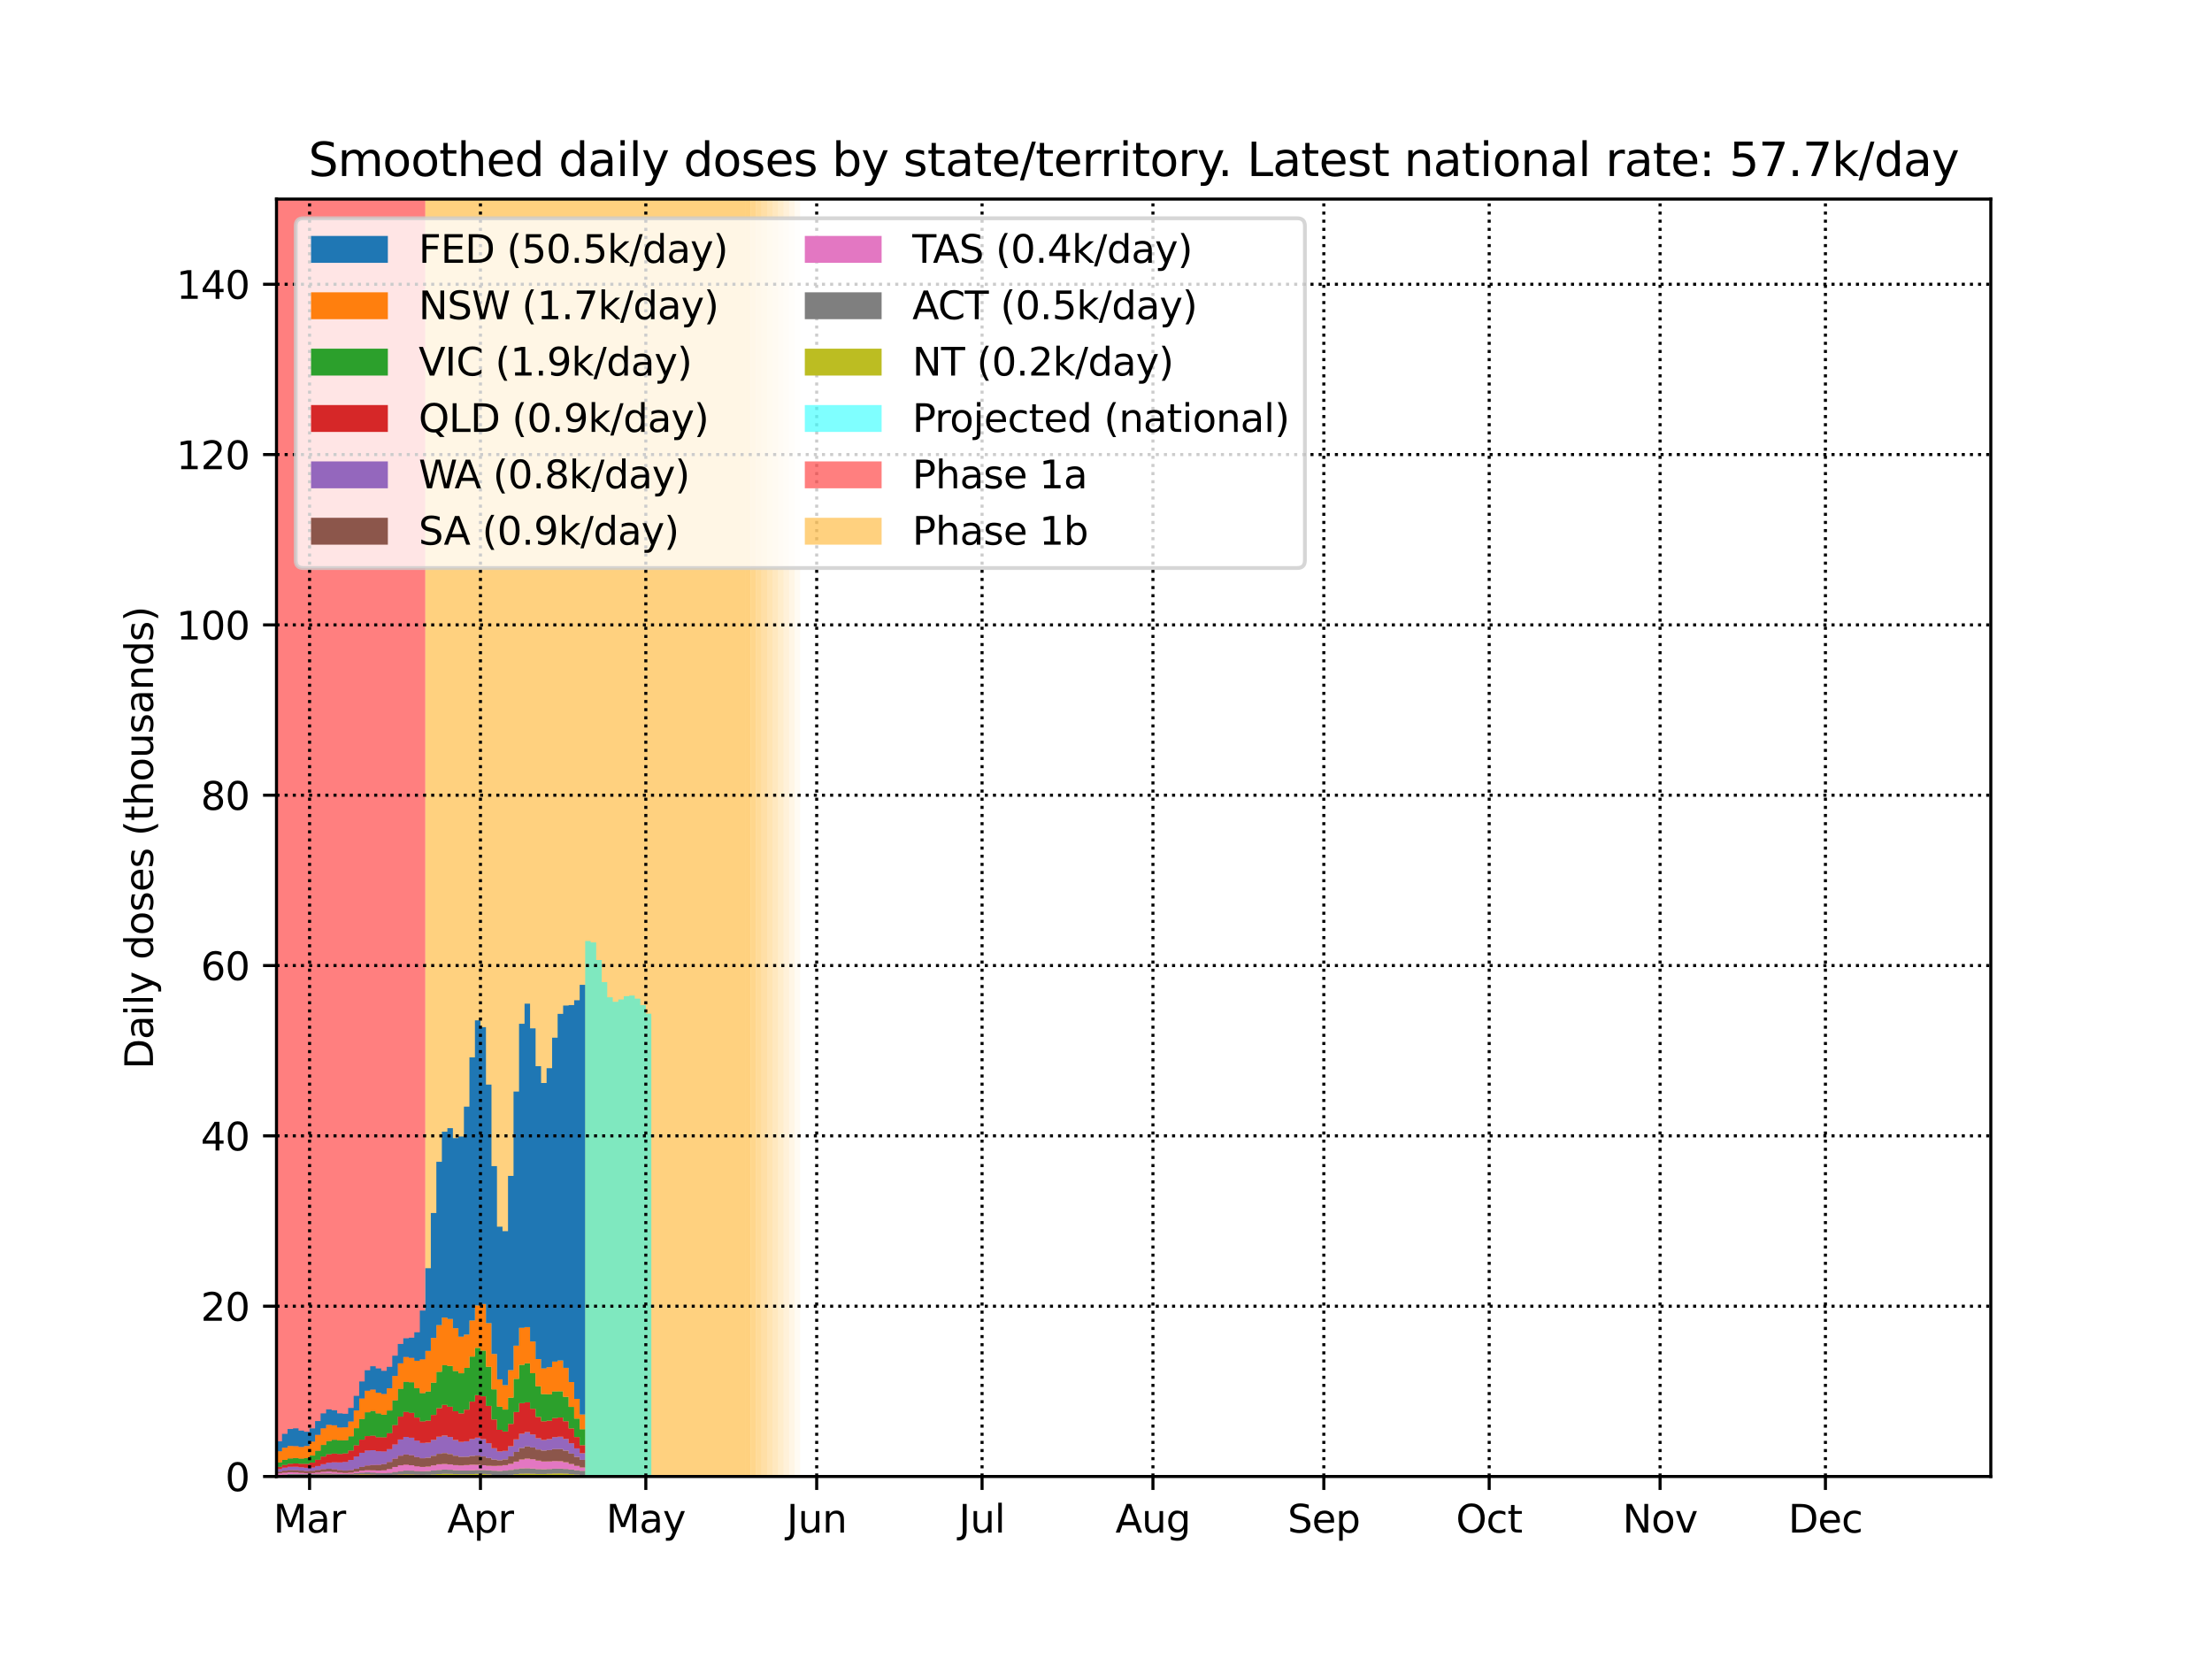 <?xml version="1.0" encoding="utf-8" standalone="no"?>
<!DOCTYPE svg PUBLIC "-//W3C//DTD SVG 1.1//EN"
  "http://www.w3.org/Graphics/SVG/1.1/DTD/svg11.dtd">
<svg height="432pt" version="1.1" viewBox="0 0 576 432" width="576pt" xmlns="http://www.w3.org/2000/svg" xmlns:xlink="http://www.w3.org/1999/xlink">
 <defs>
  <style type="text/css">*{stroke-linecap:butt;stroke-linejoin:round;}</style>
 </defs>
 <g id="figure_1">
  <g id="patch_1">
   <path d="M 0 432 
L 576 432 
L 576 0 
L 0 0 
z
" style="fill:#ffffff;"/>
  </g>
  <g id="axes_1">
   <g id="patch_2">
    <path d="M 72 384.48 
L 518.4 384.48 
L 518.4 51.84 
L 72 51.84 
z
" style="fill:#ffffff;"/>
   </g>
   <g id="PolyCollection_1">
    <defs>
     <path d="M 110.755 -47.52 
L 70.565 -47.52 
L 70.565 -380.16 
L 110.755 -380.16 
L 110.755 -380.16 
L 110.755 -47.52 
z
" id="m00be068b70"/>
    </defs>
    <g clip-path="url(#p0bb6896f6e)">
     <use style="fill:#ff0000;fill-opacity:0.5;" x="0" xlink:href="#m00be068b70" y="432"/>
    </g>
   </g>
   <g id="PolyCollection_2">
    <defs>
     <path d="M 194.006 -47.52 
L 110.755 -47.52 
L 110.755 -380.16 
L 194.006 -380.16 
L 194.006 -380.16 
L 194.006 -47.52 
z
" id="mb534ba5c89"/>
    </defs>
    <g clip-path="url(#p0bb6896f6e)">
     <use style="fill:#ffa500;fill-opacity:0.5;" x="0" xlink:href="#mb534ba5c89" y="432"/>
    </g>
   </g>
   <g id="PolyCollection_3">
    <defs>
     <path d="M 195.442 -47.52 
L 194.006 -47.52 
L 194.006 -380.16 
L 195.442 -380.16 
L 195.442 -380.16 
L 195.442 -47.52 
z
" id="m9a8caf3a6e"/>
    </defs>
    <g clip-path="url(#p0bb6896f6e)">
     <use style="fill:#ffa500;fill-opacity:0.5;" x="0" xlink:href="#m9a8caf3a6e" y="432"/>
    </g>
   </g>
   <g id="PolyCollection_4">
    <defs>
     <path d="M 196.877 -47.52 
L 195.442 -47.52 
L 195.442 -380.16 
L 196.877 -380.16 
L 196.877 -380.16 
L 196.877 -47.52 
z
" id="mbc9bf54531"/>
    </defs>
    <g clip-path="url(#p0bb6896f6e)">
     <use style="fill:#ffa500;fill-opacity:0.45;" x="0" xlink:href="#mbc9bf54531" y="432"/>
    </g>
   </g>
   <g id="PolyCollection_5">
    <defs>
     <path d="M 198.313 -47.52 
L 196.877 -47.52 
L 196.877 -380.16 
L 198.313 -380.16 
L 198.313 -380.16 
L 198.313 -47.52 
z
" id="m95538a7bbf"/>
    </defs>
    <g clip-path="url(#p0bb6896f6e)">
     <use style="fill:#ffa500;fill-opacity:0.4;" x="0" xlink:href="#m95538a7bbf" y="432"/>
    </g>
   </g>
   <g id="PolyCollection_6">
    <defs>
     <path d="M 199.748 -47.52 
L 198.313 -47.52 
L 198.313 -380.16 
L 199.748 -380.16 
L 199.748 -380.16 
L 199.748 -47.52 
z
" id="mf5fde13018"/>
    </defs>
    <g clip-path="url(#p0bb6896f6e)">
     <use style="fill:#ffa500;fill-opacity:0.35;" x="0" xlink:href="#mf5fde13018" y="432"/>
    </g>
   </g>
   <g id="PolyCollection_7">
    <defs>
     <path d="M 201.183 -47.52 
L 199.748 -47.52 
L 199.748 -380.16 
L 201.183 -380.16 
L 201.183 -380.16 
L 201.183 -47.52 
z
" id="mb71558ec59"/>
    </defs>
    <g clip-path="url(#p0bb6896f6e)">
     <use style="fill:#ffa500;fill-opacity:0.3;" x="0" xlink:href="#mb71558ec59" y="432"/>
    </g>
   </g>
   <g id="PolyCollection_8">
    <defs>
     <path d="M 202.619 -47.52 
L 201.183 -47.52 
L 201.183 -380.16 
L 202.619 -380.16 
L 202.619 -380.16 
L 202.619 -47.52 
z
" id="m14fcf25fa9"/>
    </defs>
    <g clip-path="url(#p0bb6896f6e)">
     <use style="fill:#ffa500;fill-opacity:0.25;" x="0" xlink:href="#m14fcf25fa9" y="432"/>
    </g>
   </g>
   <g id="PolyCollection_9">
    <defs>
     <path d="M 204.054 -47.52 
L 202.619 -47.52 
L 202.619 -380.16 
L 204.054 -380.16 
L 204.054 -380.16 
L 204.054 -47.52 
z
" id="m286c0d0c49"/>
    </defs>
    <g clip-path="url(#p0bb6896f6e)">
     <use style="fill:#ffa500;fill-opacity:0.2;" x="0" xlink:href="#m286c0d0c49" y="432"/>
    </g>
   </g>
   <g id="PolyCollection_10">
    <defs>
     <path d="M 205.489 -47.52 
L 204.054 -47.52 
L 204.054 -380.16 
L 205.489 -380.16 
L 205.489 -380.16 
L 205.489 -47.52 
z
" id="m97a827d708"/>
    </defs>
    <g clip-path="url(#p0bb6896f6e)">
     <use style="fill:#ffa500;fill-opacity:0.15;" x="0" xlink:href="#m97a827d708" y="432"/>
    </g>
   </g>
   <g id="PolyCollection_11">
    <defs>
     <path d="M 206.925 -47.52 
L 205.489 -47.52 
L 205.489 -380.16 
L 206.925 -380.16 
L 206.925 -380.16 
L 206.925 -47.52 
z
" id="mfc8f7ef2ec"/>
    </defs>
    <g clip-path="url(#p0bb6896f6e)">
     <use style="fill:#ffa500;fill-opacity:0.1;" x="0" xlink:href="#mfc8f7ef2ec" y="432"/>
    </g>
   </g>
   <g id="PolyCollection_12">
    <defs>
     <path d="M 208.36 -47.52 
L 206.925 -47.52 
L 206.925 -380.16 
L 208.36 -380.16 
L 208.36 -380.16 
L 208.36 -47.52 
z
" id="ma5aab4c9a2"/>
    </defs>
    <g clip-path="url(#p0bb6896f6e)">
     <use style="fill:#ffa500;fill-opacity:0.05;" x="0" xlink:href="#ma5aab4c9a2" y="432"/>
    </g>
   </g>
   <g id="PolyCollection_13">
    <defs>
     <path d="M 72 -47.627 
L 72 -47.52 
L 72 -47.52 
L 73.435 -47.52 
L 73.435 -47.52 
L 74.871 -47.52 
L 74.871 -47.52 
L 76.306 -47.52 
L 76.306 -47.52 
L 77.741 -47.52 
L 77.741 -47.52 
L 79.177 -47.52 
L 79.177 -47.52 
L 80.612 -47.52 
L 80.612 -47.52 
L 82.048 -47.52 
L 82.048 -47.52 
L 83.483 -47.52 
L 83.483 -47.52 
L 84.918 -47.52 
L 84.918 -47.52 
L 86.354 -47.52 
L 86.354 -47.52 
L 87.789 -47.52 
L 87.789 -47.52 
L 89.224 -47.52 
L 89.224 -47.52 
L 90.66 -47.52 
L 90.66 -47.52 
L 92.095 -47.52 
L 92.095 -47.52 
L 93.531 -47.52 
L 93.531 -47.52 
L 94.966 -47.52 
L 94.966 -47.52 
L 96.401 -47.52 
L 96.401 -47.52 
L 97.837 -47.52 
L 97.837 -47.52 
L 99.272 -47.52 
L 99.272 -47.52 
L 100.707 -47.52 
L 100.707 -47.52 
L 102.143 -47.52 
L 102.143 -47.52 
L 103.578 -47.52 
L 103.578 -47.52 
L 105.014 -47.52 
L 105.014 -47.52 
L 106.449 -47.52 
L 106.449 -47.52 
L 107.884 -47.52 
L 107.884 -47.52 
L 109.32 -47.52 
L 109.32 -47.52 
L 110.755 -47.52 
L 110.755 -47.52 
L 112.19 -47.52 
L 112.19 -47.52 
L 113.626 -47.52 
L 113.626 -47.52 
L 115.061 -47.52 
L 115.061 -47.52 
L 116.496 -47.52 
L 116.496 -47.52 
L 117.932 -47.52 
L 117.932 -47.52 
L 119.367 -47.52 
L 119.367 -47.52 
L 120.803 -47.52 
L 120.803 -47.52 
L 122.238 -47.52 
L 122.238 -47.52 
L 123.673 -47.52 
L 123.673 -47.52 
L 125.109 -47.52 
L 125.109 -47.52 
L 126.544 -47.52 
L 126.544 -47.52 
L 127.979 -47.52 
L 127.979 -47.52 
L 129.415 -47.52 
L 129.415 -47.52 
L 130.85 -47.52 
L 130.85 -47.52 
L 132.286 -47.52 
L 132.286 -47.52 
L 133.721 -47.52 
L 133.721 -47.52 
L 135.156 -47.52 
L 135.156 -47.52 
L 136.592 -47.52 
L 136.592 -47.52 
L 138.027 -47.52 
L 138.027 -47.52 
L 139.462 -47.52 
L 139.462 -47.52 
L 140.898 -47.52 
L 140.898 -47.52 
L 142.333 -47.52 
L 142.333 -47.52 
L 143.768 -47.52 
L 143.768 -47.52 
L 145.204 -47.52 
L 145.204 -47.52 
L 146.639 -47.52 
L 146.639 -47.52 
L 148.075 -47.52 
L 148.075 -47.52 
L 149.51 -47.52 
L 149.51 -47.52 
L 150.945 -47.52 
L 150.945 -47.52 
L 152.381 -47.52 
L 152.381 -47.867 
L 152.381 -47.867 
L 150.945 -47.867 
L 150.945 -47.997 
L 149.51 -47.997 
L 149.51 -48.137 
L 148.075 -48.137 
L 148.075 -48.256 
L 146.639 -48.256 
L 146.639 -48.316 
L 145.204 -48.316 
L 145.204 -48.297 
L 143.768 -48.297 
L 143.768 -48.225 
L 142.333 -48.225 
L 142.333 -48.165 
L 140.898 -48.165 
L 140.898 -48.169 
L 139.462 -48.169 
L 139.462 -48.23 
L 138.027 -48.23 
L 138.027 -48.277 
L 136.592 -48.277 
L 136.592 -48.243 
L 135.156 -48.243 
L 135.156 -48.118 
L 133.721 -48.118 
L 133.721 -47.957 
L 132.286 -47.957 
L 132.286 -47.843 
L 130.85 -47.843 
L 130.85 -47.831 
L 129.415 -47.831 
L 129.415 -47.922 
L 127.979 -47.922 
L 127.979 -48.059 
L 126.544 -48.059 
L 126.544 -48.166 
L 125.109 -48.166 
L 125.109 -48.192 
L 123.673 -48.192 
L 123.673 -48.147 
L 122.238 -48.147 
L 122.238 -48.093 
L 120.803 -48.093 
L 120.803 -48.085 
L 119.367 -48.085 
L 119.367 -48.134 
L 117.932 -48.134 
L 117.932 -48.195 
L 116.496 -48.195 
L 116.496 -48.208 
L 115.061 -48.208 
L 115.061 -48.15 
L 113.626 -48.15 
L 113.626 -48.052 
L 112.19 -48.052 
L 112.19 -47.974 
L 110.755 -47.974 
L 110.755 -47.962 
L 109.32 -47.962 
L 109.32 -48.013 
L 107.884 -48.013 
L 107.884 -48.079 
L 106.449 -48.079 
L 106.449 -48.104 
L 105.014 -48.104 
L 105.014 -48.062 
L 103.578 -48.062 
L 103.578 -47.977 
L 102.143 -47.977 
L 102.143 -47.905 
L 100.707 -47.905 
L 100.707 -47.891 
L 99.272 -47.891 
L 99.272 -47.942 
L 97.837 -47.942 
L 97.837 -48.022 
L 96.401 -48.022 
L 96.401 -48.082 
L 94.966 -48.082 
L 94.966 -48.087 
L 93.531 -48.087 
L 93.531 -48.034 
L 92.095 -48.034 
L 92.095 -47.956 
L 90.66 -47.956 
L 90.66 -47.899 
L 89.224 -47.899 
L 89.224 -47.896 
L 87.789 -47.896 
L 87.789 -47.939 
L 86.354 -47.939 
L 86.354 -47.983 
L 84.918 -47.983 
L 84.918 -47.989 
L 83.483 -47.989 
L 83.483 -47.95 
L 82.048 -47.95 
L 82.048 -47.891 
L 80.612 -47.891 
L 80.612 -47.845 
L 79.177 -47.845 
L 79.177 -47.821 
L 77.741 -47.821 
L 77.741 -47.799 
L 76.306 -47.799 
L 76.306 -47.762 
L 74.871 -47.762 
L 74.871 -47.711 
L 73.435 -47.711 
L 73.435 -47.663 
L 72 -47.663 
L 72 -47.627 
z
" id="m337f5aa531"/>
    </defs>
    <g clip-path="url(#p0bb6896f6e)">
     <use style="fill:#bcbd22;" x="0" xlink:href="#m337f5aa531" y="432"/>
    </g>
   </g>
   <g id="PolyCollection_14">
    <defs>
     <path d="M 72 -47.846 
L 72 -47.627 
L 72 -47.663 
L 73.435 -47.663 
L 73.435 -47.711 
L 74.871 -47.711 
L 74.871 -47.762 
L 76.306 -47.762 
L 76.306 -47.799 
L 77.741 -47.799 
L 77.741 -47.821 
L 79.177 -47.821 
L 79.177 -47.845 
L 80.612 -47.845 
L 80.612 -47.891 
L 82.048 -47.891 
L 82.048 -47.95 
L 83.483 -47.95 
L 83.483 -47.989 
L 84.918 -47.989 
L 84.918 -47.983 
L 86.354 -47.983 
L 86.354 -47.939 
L 87.789 -47.939 
L 87.789 -47.896 
L 89.224 -47.896 
L 89.224 -47.899 
L 90.66 -47.899 
L 90.66 -47.956 
L 92.095 -47.956 
L 92.095 -48.034 
L 93.531 -48.034 
L 93.531 -48.087 
L 94.966 -48.087 
L 94.966 -48.082 
L 96.401 -48.082 
L 96.401 -48.022 
L 97.837 -48.022 
L 97.837 -47.942 
L 99.272 -47.942 
L 99.272 -47.891 
L 100.707 -47.891 
L 100.707 -47.905 
L 102.143 -47.905 
L 102.143 -47.977 
L 103.578 -47.977 
L 103.578 -48.062 
L 105.014 -48.062 
L 105.014 -48.104 
L 106.449 -48.104 
L 106.449 -48.079 
L 107.884 -48.079 
L 107.884 -48.013 
L 109.32 -48.013 
L 109.32 -47.962 
L 110.755 -47.962 
L 110.755 -47.974 
L 112.19 -47.974 
L 112.19 -48.052 
L 113.626 -48.052 
L 113.626 -48.15 
L 115.061 -48.15 
L 115.061 -48.208 
L 116.496 -48.208 
L 116.496 -48.195 
L 117.932 -48.195 
L 117.932 -48.134 
L 119.367 -48.134 
L 119.367 -48.085 
L 120.803 -48.085 
L 120.803 -48.093 
L 122.238 -48.093 
L 122.238 -48.147 
L 123.673 -48.147 
L 123.673 -48.192 
L 125.109 -48.192 
L 125.109 -48.166 
L 126.544 -48.166 
L 126.544 -48.059 
L 127.979 -48.059 
L 127.979 -47.922 
L 129.415 -47.922 
L 129.415 -47.831 
L 130.85 -47.831 
L 130.85 -47.843 
L 132.286 -47.843 
L 132.286 -47.957 
L 133.721 -47.957 
L 133.721 -48.118 
L 135.156 -48.118 
L 135.156 -48.243 
L 136.592 -48.243 
L 136.592 -48.277 
L 138.027 -48.277 
L 138.027 -48.23 
L 139.462 -48.23 
L 139.462 -48.169 
L 140.898 -48.169 
L 140.898 -48.165 
L 142.333 -48.165 
L 142.333 -48.225 
L 143.768 -48.225 
L 143.768 -48.297 
L 145.204 -48.297 
L 145.204 -48.316 
L 146.639 -48.316 
L 146.639 -48.256 
L 148.075 -48.256 
L 148.075 -48.137 
L 149.51 -48.137 
L 149.51 -47.997 
L 150.945 -47.997 
L 150.945 -47.867 
L 152.381 -47.867 
L 152.381 -49.007 
L 152.381 -49.007 
L 150.945 -49.007 
L 150.945 -49.167 
L 149.51 -49.167 
L 149.51 -49.34 
L 148.075 -49.34 
L 148.075 -49.49 
L 146.639 -49.49 
L 146.639 -49.569 
L 145.204 -49.569 
L 145.204 -49.553 
L 143.768 -49.553 
L 143.768 -49.478 
L 142.333 -49.478 
L 142.333 -49.427 
L 140.898 -49.427 
L 140.898 -49.467 
L 139.462 -49.467 
L 139.462 -49.58 
L 138.027 -49.58 
L 138.027 -49.671 
L 136.592 -49.671 
L 136.592 -49.641 
L 135.156 -49.641 
L 135.156 -49.473 
L 133.721 -49.473 
L 133.721 -49.24 
L 132.286 -49.24 
L 132.286 -49.054 
L 130.85 -49.054 
L 130.85 -48.987 
L 129.415 -48.987 
L 129.415 -49.036 
L 127.979 -49.036 
L 127.979 -49.136 
L 126.544 -49.136 
L 126.544 -49.212 
L 125.109 -49.212 
L 125.109 -49.213 
L 123.673 -49.213 
L 123.673 -49.147 
L 122.238 -49.147 
L 122.238 -49.08 
L 120.803 -49.08 
L 120.803 -49.083 
L 119.367 -49.083 
L 119.367 -49.168 
L 117.932 -49.168 
L 117.932 -49.268 
L 116.496 -49.268 
L 116.496 -49.3 
L 115.061 -49.3 
L 115.061 -49.225 
L 113.626 -49.225 
L 113.626 -49.079 
L 112.19 -49.079 
L 112.19 -48.945 
L 110.755 -48.945 
L 110.755 -48.902 
L 109.32 -48.902 
L 109.32 -48.959 
L 107.884 -48.959 
L 107.884 -49.044 
L 106.449 -49.044 
L 106.449 -49.054 
L 105.014 -49.054 
L 105.014 -48.932 
L 103.578 -48.932 
L 103.578 -48.716 
L 102.143 -48.716 
L 102.143 -48.514 
L 100.707 -48.514 
L 100.707 -48.426 
L 99.272 -48.426 
L 99.272 -48.466 
L 97.837 -48.466 
L 97.837 -48.557 
L 96.401 -48.557 
L 96.401 -48.6 
L 94.966 -48.6 
L 94.966 -48.545 
L 93.531 -48.545 
L 93.531 -48.41 
L 92.095 -48.41 
L 92.095 -48.266 
L 90.66 -48.266 
L 90.66 -48.188 
L 89.224 -48.188 
L 89.224 -48.207 
L 87.789 -48.207 
L 87.789 -48.282 
L 86.354 -48.282 
L 86.354 -48.338 
L 84.918 -48.338 
L 84.918 -48.324 
L 83.483 -48.324 
L 83.483 -48.248 
L 82.048 -48.248 
L 82.048 -48.167 
L 80.612 -48.167 
L 80.612 -48.136 
L 79.177 -48.136 
L 79.177 -48.157 
L 77.741 -48.157 
L 77.741 -48.178 
L 76.306 -48.178 
L 76.306 -48.147 
L 74.871 -48.147 
L 74.871 -48.06 
L 73.435 -48.06 
L 73.435 -47.95 
L 72 -47.95 
L 72 -47.846 
z
" id="m81c63131ac"/>
    </defs>
    <g clip-path="url(#p0bb6896f6e)">
     <use style="fill:#7f7f7f;" x="0" xlink:href="#m81c63131ac" y="432"/>
    </g>
   </g>
   <g id="PolyCollection_15">
    <defs>
     <path d="M 72 -48.173 
L 72 -47.846 
L 72 -47.95 
L 73.435 -47.95 
L 73.435 -48.06 
L 74.871 -48.06 
L 74.871 -48.147 
L 76.306 -48.147 
L 76.306 -48.178 
L 77.741 -48.178 
L 77.741 -48.157 
L 79.177 -48.157 
L 79.177 -48.136 
L 80.612 -48.136 
L 80.612 -48.167 
L 82.048 -48.167 
L 82.048 -48.248 
L 83.483 -48.248 
L 83.483 -48.324 
L 84.918 -48.324 
L 84.918 -48.338 
L 86.354 -48.338 
L 86.354 -48.282 
L 87.789 -48.282 
L 87.789 -48.207 
L 89.224 -48.207 
L 89.224 -48.188 
L 90.66 -48.188 
L 90.66 -48.266 
L 92.095 -48.266 
L 92.095 -48.41 
L 93.531 -48.41 
L 93.531 -48.545 
L 94.966 -48.545 
L 94.966 -48.6 
L 96.401 -48.6 
L 96.401 -48.557 
L 97.837 -48.557 
L 97.837 -48.466 
L 99.272 -48.466 
L 99.272 -48.426 
L 100.707 -48.426 
L 100.707 -48.514 
L 102.143 -48.514 
L 102.143 -48.716 
L 103.578 -48.716 
L 103.578 -48.932 
L 105.014 -48.932 
L 105.014 -49.054 
L 106.449 -49.054 
L 106.449 -49.044 
L 107.884 -49.044 
L 107.884 -48.959 
L 109.32 -48.959 
L 109.32 -48.902 
L 110.755 -48.902 
L 110.755 -48.945 
L 112.19 -48.945 
L 112.19 -49.079 
L 113.626 -49.079 
L 113.626 -49.225 
L 115.061 -49.225 
L 115.061 -49.3 
L 116.496 -49.3 
L 116.496 -49.268 
L 117.932 -49.268 
L 117.932 -49.168 
L 119.367 -49.168 
L 119.367 -49.083 
L 120.803 -49.083 
L 120.803 -49.08 
L 122.238 -49.08 
L 122.238 -49.147 
L 123.673 -49.147 
L 123.673 -49.213 
L 125.109 -49.213 
L 125.109 -49.212 
L 126.544 -49.212 
L 126.544 -49.136 
L 127.979 -49.136 
L 127.979 -49.036 
L 129.415 -49.036 
L 129.415 -48.987 
L 130.85 -48.987 
L 130.85 -49.054 
L 132.286 -49.054 
L 132.286 -49.24 
L 133.721 -49.24 
L 133.721 -49.473 
L 135.156 -49.473 
L 135.156 -49.641 
L 136.592 -49.641 
L 136.592 -49.671 
L 138.027 -49.671 
L 138.027 -49.58 
L 139.462 -49.58 
L 139.462 -49.467 
L 140.898 -49.467 
L 140.898 -49.427 
L 142.333 -49.427 
L 142.333 -49.478 
L 143.768 -49.478 
L 143.768 -49.553 
L 145.204 -49.553 
L 145.204 -49.569 
L 146.639 -49.569 
L 146.639 -49.49 
L 148.075 -49.49 
L 148.075 -49.34 
L 149.51 -49.34 
L 149.51 -49.167 
L 150.945 -49.167 
L 150.945 -49.007 
L 152.381 -49.007 
L 152.381 -49.886 
L 152.381 -49.886 
L 150.945 -49.886 
L 150.945 -50.301 
L 149.51 -50.301 
L 149.51 -50.788 
L 148.075 -50.788 
L 148.075 -51.24 
L 146.639 -51.24 
L 146.639 -51.518 
L 145.204 -51.518 
L 145.204 -51.554 
L 143.768 -51.554 
L 143.768 -51.454 
L 142.333 -51.454 
L 142.333 -51.447 
L 140.898 -51.447 
L 140.898 -51.678 
L 139.462 -51.678 
L 139.462 -52.03 
L 138.027 -52.03 
L 138.027 -52.196 
L 136.592 -52.196 
L 136.592 -51.962 
L 135.156 -51.962 
L 135.156 -51.413 
L 133.721 -51.413 
L 133.721 -50.848 
L 132.286 -50.848 
L 132.286 -50.49 
L 130.85 -50.49 
L 130.85 -50.338 
L 129.415 -50.338 
L 129.415 -50.296 
L 127.979 -50.296 
L 127.979 -50.335 
L 126.544 -50.335 
L 126.544 -50.459 
L 125.109 -50.459 
L 125.109 -50.59 
L 123.673 -50.59 
L 123.673 -50.607 
L 122.238 -50.607 
L 122.238 -50.503 
L 120.803 -50.503 
L 120.803 -50.417 
L 119.367 -50.417 
L 119.367 -50.485 
L 117.932 -50.485 
L 117.932 -50.674 
L 116.496 -50.674 
L 116.496 -50.803 
L 115.061 -50.803 
L 115.061 -50.714 
L 113.626 -50.714 
L 113.626 -50.426 
L 112.19 -50.426 
L 112.19 -50.126 
L 110.755 -50.126 
L 110.755 -50.021 
L 109.32 -50.021 
L 109.32 -50.176 
L 107.884 -50.176 
L 107.884 -50.453 
L 106.449 -50.453 
L 106.449 -50.604 
L 105.014 -50.604 
L 105.014 -50.449 
L 103.578 -50.449 
L 103.578 -50.008 
L 102.143 -50.008 
L 102.143 -49.496 
L 100.707 -49.496 
L 100.707 -49.156 
L 99.272 -49.156 
L 99.272 -49.079 
L 97.837 -49.079 
L 97.837 -49.154 
L 96.401 -49.154 
L 96.401 -49.186 
L 94.966 -49.186 
L 94.966 -49.055 
L 93.531 -49.055 
L 93.531 -48.799 
L 92.095 -48.799 
L 92.095 -48.558 
L 90.66 -48.558 
L 90.66 -48.467 
L 89.224 -48.467 
L 89.224 -48.556 
L 87.789 -48.556 
L 87.789 -48.724 
L 86.354 -48.724 
L 86.354 -48.822 
L 84.918 -48.822 
L 84.918 -48.763 
L 83.483 -48.763 
L 83.483 -48.589 
L 82.048 -48.589 
L 82.048 -48.431 
L 80.612 -48.431 
L 80.612 -48.397 
L 79.177 -48.397 
L 79.177 -48.489 
L 77.741 -48.489 
L 77.741 -48.606 
L 76.306 -48.606 
L 76.306 -48.632 
L 74.871 -48.632 
L 74.871 -48.534 
L 73.435 -48.534 
L 73.435 -48.36 
L 72 -48.36 
L 72 -48.173 
z
" id="mf9d20dd8e8"/>
    </defs>
    <g clip-path="url(#p0bb6896f6e)">
     <use style="fill:#e377c2;" x="0" xlink:href="#mf9d20dd8e8" y="432"/>
    </g>
   </g>
   <g id="PolyCollection_16">
    <defs>
     <path d="M 72 -48.512 
L 72 -48.173 
L 72 -48.36 
L 73.435 -48.36 
L 73.435 -48.534 
L 74.871 -48.534 
L 74.871 -48.632 
L 76.306 -48.632 
L 76.306 -48.606 
L 77.741 -48.606 
L 77.741 -48.489 
L 79.177 -48.489 
L 79.177 -48.397 
L 80.612 -48.397 
L 80.612 -48.431 
L 82.048 -48.431 
L 82.048 -48.589 
L 83.483 -48.589 
L 83.483 -48.763 
L 84.918 -48.763 
L 84.918 -48.822 
L 86.354 -48.822 
L 86.354 -48.724 
L 87.789 -48.724 
L 87.789 -48.556 
L 89.224 -48.556 
L 89.224 -48.467 
L 90.66 -48.467 
L 90.66 -48.558 
L 92.095 -48.558 
L 92.095 -48.799 
L 93.531 -48.799 
L 93.531 -49.055 
L 94.966 -49.055 
L 94.966 -49.186 
L 96.401 -49.186 
L 96.401 -49.154 
L 97.837 -49.154 
L 97.837 -49.079 
L 99.272 -49.079 
L 99.272 -49.156 
L 100.707 -49.156 
L 100.707 -49.496 
L 102.143 -49.496 
L 102.143 -50.008 
L 103.578 -50.008 
L 103.578 -50.449 
L 105.014 -50.449 
L 105.014 -50.604 
L 106.449 -50.604 
L 106.449 -50.453 
L 107.884 -50.453 
L 107.884 -50.176 
L 109.32 -50.176 
L 109.32 -50.021 
L 110.755 -50.021 
L 110.755 -50.126 
L 112.19 -50.126 
L 112.19 -50.426 
L 113.626 -50.426 
L 113.626 -50.714 
L 115.061 -50.714 
L 115.061 -50.803 
L 116.496 -50.803 
L 116.496 -50.674 
L 117.932 -50.674 
L 117.932 -50.485 
L 119.367 -50.485 
L 119.367 -50.417 
L 120.803 -50.417 
L 120.803 -50.503 
L 122.238 -50.503 
L 122.238 -50.607 
L 123.673 -50.607 
L 123.673 -50.59 
L 125.109 -50.59 
L 125.109 -50.459 
L 126.544 -50.459 
L 126.544 -50.335 
L 127.979 -50.335 
L 127.979 -50.296 
L 129.415 -50.296 
L 129.415 -50.338 
L 130.85 -50.338 
L 130.85 -50.49 
L 132.286 -50.49 
L 132.286 -50.848 
L 133.721 -50.848 
L 133.721 -51.413 
L 135.156 -51.413 
L 135.156 -51.962 
L 136.592 -51.962 
L 136.592 -52.196 
L 138.027 -52.196 
L 138.027 -52.03 
L 139.462 -52.03 
L 139.462 -51.678 
L 140.898 -51.678 
L 140.898 -51.447 
L 142.333 -51.447 
L 142.333 -51.454 
L 143.768 -51.454 
L 143.768 -51.554 
L 145.204 -51.554 
L 145.204 -51.518 
L 146.639 -51.518 
L 146.639 -51.24 
L 148.075 -51.24 
L 148.075 -50.788 
L 149.51 -50.788 
L 149.51 -50.301 
L 150.945 -50.301 
L 150.945 -49.886 
L 152.381 -49.886 
L 152.381 -51.862 
L 152.381 -51.862 
L 150.945 -51.862 
L 150.945 -52.619 
L 149.51 -52.619 
L 149.51 -53.471 
L 148.075 -53.471 
L 148.075 -54.23 
L 146.639 -54.23 
L 146.639 -54.657 
L 145.204 -54.657 
L 145.204 -54.647 
L 143.768 -54.647 
L 143.768 -54.384 
L 142.333 -54.384 
L 142.333 -54.267 
L 140.898 -54.267 
L 140.898 -54.557 
L 139.462 -54.557 
L 139.462 -55.088 
L 138.027 -55.088 
L 138.027 -55.349 
L 136.592 -55.349 
L 136.592 -54.932 
L 135.156 -54.932 
L 135.156 -53.908 
L 133.721 -53.908 
L 133.721 -52.763 
L 132.286 -52.763 
L 132.286 -51.979 
L 130.85 -51.979 
L 130.85 -51.731 
L 129.415 -51.731 
L 129.415 -51.915 
L 127.979 -51.915 
L 127.979 -52.331 
L 126.544 -52.331 
L 126.544 -52.752 
L 125.109 -52.752 
L 125.109 -52.96 
L 123.673 -52.96 
L 123.673 -52.872 
L 122.238 -52.872 
L 122.238 -52.661 
L 120.803 -52.661 
L 120.803 -52.631 
L 119.367 -52.631 
L 119.367 -52.93 
L 117.932 -52.93 
L 117.932 -53.382 
L 116.496 -53.382 
L 116.496 -53.629 
L 115.061 -53.629 
L 115.061 -53.442 
L 113.626 -53.442 
L 113.626 -52.915 
L 112.19 -52.915 
L 112.19 -52.403 
L 110.755 -52.403 
L 110.755 -52.263 
L 109.32 -52.263 
L 109.32 -52.57 
L 107.884 -52.57 
L 107.884 -53.047 
L 106.449 -53.047 
L 106.449 -53.258 
L 105.014 -53.258 
L 105.014 -52.933 
L 103.578 -52.933 
L 103.578 -52.159 
L 102.143 -52.159 
L 102.143 -51.309 
L 100.707 -51.309 
L 100.707 -50.744 
L 99.272 -50.744 
L 99.272 -50.551 
L 97.837 -50.551 
L 97.837 -50.523 
L 96.401 -50.523 
L 96.401 -50.384 
L 94.966 -50.384 
L 94.966 -50.025 
L 93.531 -50.025 
L 93.531 -49.552 
L 92.095 -49.552 
L 92.095 -49.18 
L 90.66 -49.18 
L 90.66 -49.064 
L 89.224 -49.064 
L 89.224 -49.197 
L 87.789 -49.197 
L 87.789 -49.42 
L 86.354 -49.42 
L 86.354 -49.537 
L 84.918 -49.537 
L 84.918 -49.447 
L 83.483 -49.447 
L 83.483 -49.213 
L 82.048 -49.213 
L 82.048 -48.999 
L 80.612 -48.999 
L 80.612 -48.944 
L 79.177 -48.944 
L 79.177 -49.045 
L 77.741 -49.045 
L 77.741 -49.171 
L 76.306 -49.171 
L 76.306 -49.179 
L 74.871 -49.179 
L 74.871 -49.028 
L 73.435 -49.028 
L 73.435 -48.778 
L 72 -48.778 
L 72 -48.512 
z
" id="m315cac25e9"/>
    </defs>
    <g clip-path="url(#p0bb6896f6e)">
     <use style="fill:#8c564b;" x="0" xlink:href="#m315cac25e9" y="432"/>
    </g>
   </g>
   <g id="PolyCollection_17">
    <defs>
     <path d="M 72 -49.117 
L 72 -48.512 
L 72 -48.778 
L 73.435 -48.778 
L 73.435 -49.028 
L 74.871 -49.028 
L 74.871 -49.179 
L 76.306 -49.179 
L 76.306 -49.171 
L 77.741 -49.171 
L 77.741 -49.045 
L 79.177 -49.045 
L 79.177 -48.944 
L 80.612 -48.944 
L 80.612 -48.999 
L 82.048 -48.999 
L 82.048 -49.213 
L 83.483 -49.213 
L 83.483 -49.447 
L 84.918 -49.447 
L 84.918 -49.537 
L 86.354 -49.537 
L 86.354 -49.42 
L 87.789 -49.42 
L 87.789 -49.197 
L 89.224 -49.197 
L 89.224 -49.064 
L 90.66 -49.064 
L 90.66 -49.18 
L 92.095 -49.18 
L 92.095 -49.552 
L 93.531 -49.552 
L 93.531 -50.025 
L 94.966 -50.025 
L 94.966 -50.384 
L 96.401 -50.384 
L 96.401 -50.523 
L 97.837 -50.523 
L 97.837 -50.551 
L 99.272 -50.551 
L 99.272 -50.744 
L 100.707 -50.744 
L 100.707 -51.309 
L 102.143 -51.309 
L 102.143 -52.159 
L 103.578 -52.159 
L 103.578 -52.933 
L 105.014 -52.933 
L 105.014 -53.258 
L 106.449 -53.258 
L 106.449 -53.047 
L 107.884 -53.047 
L 107.884 -52.57 
L 109.32 -52.57 
L 109.32 -52.263 
L 110.755 -52.263 
L 110.755 -52.403 
L 112.19 -52.403 
L 112.19 -52.915 
L 113.626 -52.915 
L 113.626 -53.442 
L 115.061 -53.442 
L 115.061 -53.629 
L 116.496 -53.629 
L 116.496 -53.382 
L 117.932 -53.382 
L 117.932 -52.93 
L 119.367 -52.93 
L 119.367 -52.631 
L 120.803 -52.631 
L 120.803 -52.661 
L 122.238 -52.661 
L 122.238 -52.872 
L 123.673 -52.872 
L 123.673 -52.96 
L 125.109 -52.96 
L 125.109 -52.752 
L 126.544 -52.752 
L 126.544 -52.331 
L 127.979 -52.331 
L 127.979 -51.915 
L 129.415 -51.915 
L 129.415 -51.731 
L 130.85 -51.731 
L 130.85 -51.979 
L 132.286 -51.979 
L 132.286 -52.763 
L 133.721 -52.763 
L 133.721 -53.908 
L 135.156 -53.908 
L 135.156 -54.932 
L 136.592 -54.932 
L 136.592 -55.349 
L 138.027 -55.349 
L 138.027 -55.088 
L 139.462 -55.088 
L 139.462 -54.557 
L 140.898 -54.557 
L 140.898 -54.267 
L 142.333 -54.267 
L 142.333 -54.384 
L 143.768 -54.384 
L 143.768 -54.647 
L 145.204 -54.647 
L 145.204 -54.657 
L 146.639 -54.657 
L 146.639 -54.23 
L 148.075 -54.23 
L 148.075 -53.471 
L 149.51 -53.471 
L 149.51 -52.619 
L 150.945 -52.619 
L 150.945 -51.862 
L 152.381 -51.862 
L 152.381 -53.602 
L 152.381 -53.602 
L 150.945 -53.602 
L 150.945 -54.844 
L 149.51 -54.844 
L 149.51 -56.186 
L 148.075 -56.186 
L 148.075 -57.323 
L 146.639 -57.323 
L 146.639 -57.898 
L 145.204 -57.898 
L 145.204 -57.785 
L 143.768 -57.785 
L 143.768 -57.297 
L 142.333 -57.297 
L 142.333 -57.065 
L 140.898 -57.065 
L 140.898 -57.531 
L 139.462 -57.531 
L 139.462 -58.476 
L 138.027 -58.476 
L 138.027 -59.099 
L 136.592 -59.099 
L 136.592 -58.677 
L 135.156 -58.677 
L 135.156 -57.205 
L 133.721 -57.205 
L 133.721 -55.413 
L 132.286 -55.413 
L 132.286 -54.202 
L 130.85 -54.202 
L 130.85 -54.064 
L 129.415 -54.064 
L 129.415 -54.904 
L 127.979 -54.904 
L 127.979 -56.202 
L 126.544 -56.202 
L 126.544 -57.284 
L 125.109 -57.284 
L 125.109 -57.647 
L 123.673 -57.647 
L 123.673 -57.278 
L 122.238 -57.278 
L 122.238 -56.695 
L 120.803 -56.695 
L 120.803 -56.547 
L 119.367 -56.547 
L 119.367 -57.053 
L 117.932 -57.053 
L 117.932 -57.821 
L 116.496 -57.821 
L 116.496 -58.217 
L 115.061 -58.217 
L 115.061 -57.898 
L 113.626 -57.898 
L 113.626 -57.076 
L 112.19 -57.076 
L 112.19 -56.359 
L 110.755 -56.359 
L 110.755 -56.285 
L 109.32 -56.285 
L 109.32 -56.885 
L 107.884 -56.885 
L 107.884 -57.631 
L 106.449 -57.631 
L 106.449 -57.837 
L 105.014 -57.837 
L 105.014 -57.169 
L 103.578 -57.169 
L 103.578 -55.891 
L 102.143 -55.891 
L 102.143 -54.669 
L 100.707 -54.669 
L 100.707 -54.063 
L 99.272 -54.063 
L 99.272 -54.117 
L 97.837 -54.117 
L 97.837 -54.379 
L 96.401 -54.379 
L 96.401 -54.313 
L 94.966 -54.313 
L 94.966 -53.702 
L 93.531 -53.702 
L 93.531 -52.743 
L 92.095 -52.743 
L 92.095 -51.845 
L 90.66 -51.845 
L 90.66 -51.327 
L 89.224 -51.327 
L 89.224 -51.21 
L 87.789 -51.21 
L 87.789 -51.24 
L 86.354 -51.24 
L 86.354 -51.12 
L 84.918 -51.12 
L 84.918 -50.742 
L 83.483 -50.742 
L 83.483 -50.252 
L 82.048 -50.252 
L 82.048 -49.894 
L 80.612 -49.894 
L 80.612 -49.812 
L 79.177 -49.812 
L 79.177 -49.946 
L 77.741 -49.946 
L 77.741 -50.092 
L 76.306 -50.092 
L 76.306 -50.071 
L 74.871 -50.071 
L 74.871 -49.846 
L 73.435 -49.846 
L 73.435 -49.494 
L 72 -49.494 
L 72 -49.117 
z
" id="m21f317a25a"/>
    </defs>
    <g clip-path="url(#p0bb6896f6e)">
     <use style="fill:#9467bd;" x="0" xlink:href="#m21f317a25a" y="432"/>
    </g>
   </g>
   <g id="PolyCollection_18">
    <defs>
     <path d="M 72 -49.559 
L 72 -49.117 
L 72 -49.494 
L 73.435 -49.494 
L 73.435 -49.846 
L 74.871 -49.846 
L 74.871 -50.071 
L 76.306 -50.071 
L 76.306 -50.092 
L 77.741 -50.092 
L 77.741 -49.946 
L 79.177 -49.946 
L 79.177 -49.812 
L 80.612 -49.812 
L 80.612 -49.894 
L 82.048 -49.894 
L 82.048 -50.252 
L 83.483 -50.252 
L 83.483 -50.742 
L 84.918 -50.742 
L 84.918 -51.12 
L 86.354 -51.12 
L 86.354 -51.24 
L 87.789 -51.24 
L 87.789 -51.21 
L 89.224 -51.21 
L 89.224 -51.327 
L 90.66 -51.327 
L 90.66 -51.845 
L 92.095 -51.845 
L 92.095 -52.743 
L 93.531 -52.743 
L 93.531 -53.702 
L 94.966 -53.702 
L 94.966 -54.313 
L 96.401 -54.313 
L 96.401 -54.379 
L 97.837 -54.379 
L 97.837 -54.117 
L 99.272 -54.117 
L 99.272 -54.063 
L 100.707 -54.063 
L 100.707 -54.669 
L 102.143 -54.669 
L 102.143 -55.891 
L 103.578 -55.891 
L 103.578 -57.169 
L 105.014 -57.169 
L 105.014 -57.837 
L 106.449 -57.837 
L 106.449 -57.631 
L 107.884 -57.631 
L 107.884 -56.885 
L 109.32 -56.885 
L 109.32 -56.285 
L 110.755 -56.285 
L 110.755 -56.359 
L 112.19 -56.359 
L 112.19 -57.076 
L 113.626 -57.076 
L 113.626 -57.898 
L 115.061 -57.898 
L 115.061 -58.217 
L 116.496 -58.217 
L 116.496 -57.821 
L 117.932 -57.821 
L 117.932 -57.053 
L 119.367 -57.053 
L 119.367 -56.547 
L 120.803 -56.547 
L 120.803 -56.695 
L 122.238 -56.695 
L 122.238 -57.278 
L 123.673 -57.278 
L 123.673 -57.647 
L 125.109 -57.647 
L 125.109 -57.284 
L 126.544 -57.284 
L 126.544 -56.202 
L 127.979 -56.202 
L 127.979 -54.904 
L 129.415 -54.904 
L 129.415 -54.064 
L 130.85 -54.064 
L 130.85 -54.202 
L 132.286 -54.202 
L 132.286 -55.413 
L 133.721 -55.413 
L 133.721 -57.205 
L 135.156 -57.205 
L 135.156 -58.677 
L 136.592 -58.677 
L 136.592 -59.099 
L 138.027 -59.099 
L 138.027 -58.476 
L 139.462 -58.476 
L 139.462 -57.531 
L 140.898 -57.531 
L 140.898 -57.065 
L 142.333 -57.065 
L 142.333 -57.297 
L 143.768 -57.297 
L 143.768 -57.785 
L 145.204 -57.785 
L 145.204 -57.898 
L 146.639 -57.898 
L 146.639 -57.323 
L 148.075 -57.323 
L 148.075 -56.186 
L 149.51 -56.186 
L 149.51 -54.844 
L 150.945 -54.844 
L 150.945 -53.602 
L 152.381 -53.602 
L 152.381 -55.681 
L 152.381 -55.681 
L 150.945 -55.681 
L 150.945 -57.795 
L 149.51 -57.795 
L 149.51 -60.041 
L 148.075 -60.041 
L 148.075 -61.921 
L 146.639 -61.921 
L 146.639 -62.882 
L 145.204 -62.882 
L 145.204 -62.746 
L 143.768 -62.746 
L 143.768 -62.059 
L 142.333 -62.059 
L 142.333 -61.896 
L 140.898 -61.896 
L 140.898 -63.044 
L 139.462 -63.044 
L 139.462 -65.162 
L 138.027 -65.162 
L 138.027 -66.827 
L 136.592 -66.827 
L 136.592 -66.615 
L 135.156 -66.615 
L 135.156 -64.319 
L 133.721 -64.319 
L 133.721 -61.222 
L 132.286 -61.222 
L 132.286 -59.243 
L 130.85 -59.243 
L 130.85 -59.669 
L 129.415 -59.669 
L 129.415 -62.372 
L 127.979 -62.372 
L 127.979 -65.916 
L 126.544 -65.916 
L 126.544 -68.419 
L 125.109 -68.419 
L 125.109 -68.699 
L 123.673 -68.699 
L 123.673 -67.034 
L 122.238 -67.034 
L 122.238 -64.936 
L 120.803 -64.936 
L 120.803 -63.962 
L 119.367 -63.962 
L 119.367 -64.517 
L 117.932 -64.517 
L 117.932 -65.688 
L 116.496 -65.688 
L 116.496 -66.165 
L 115.061 -66.165 
L 115.061 -65.305 
L 113.626 -65.305 
L 113.626 -63.556 
L 112.19 -63.556 
L 112.19 -62.084 
L 110.755 -62.084 
L 110.755 -61.865 
L 109.32 -61.865 
L 109.32 -62.875 
L 107.884 -62.875 
L 107.884 -64.099 
L 106.449 -64.099 
L 106.449 -64.346 
L 105.014 -64.346 
L 105.014 -63.116 
L 103.578 -63.116 
L 103.578 -60.898 
L 102.143 -60.898 
L 102.143 -58.794 
L 100.707 -58.794 
L 100.707 -57.717 
L 99.272 -57.717 
L 99.272 -57.736 
L 97.837 -57.736 
L 97.837 -58.13 
L 96.401 -58.13 
L 96.401 -58.042 
L 94.966 -58.042 
L 94.966 -57.119 
L 93.531 -57.119 
L 93.531 -55.654 
L 92.095 -55.654 
L 92.095 -54.287 
L 90.66 -54.287 
L 90.66 -53.523 
L 89.224 -53.523 
L 89.224 -53.391 
L 87.789 -53.391 
L 87.789 -53.483 
L 86.354 -53.483 
L 86.354 -53.32 
L 84.918 -53.32 
L 84.918 -52.716 
L 83.483 -52.716 
L 83.483 -51.863 
L 82.048 -51.863 
L 82.048 -51.138 
L 80.612 -51.138 
L 80.612 -50.804 
L 79.177 -50.804 
L 79.177 -50.82 
L 77.741 -50.82 
L 77.741 -50.916 
L 76.306 -50.916 
L 76.306 -50.836 
L 74.871 -50.836 
L 74.871 -50.516 
L 73.435 -50.516 
L 73.435 -50.049 
L 72 -50.049 
L 72 -49.559 
z
" id="m43aca30a70"/>
    </defs>
    <g clip-path="url(#p0bb6896f6e)">
     <use style="fill:#d62728;" x="0" xlink:href="#m43aca30a70" y="432"/>
    </g>
   </g>
   <g id="PolyCollection_19">
    <defs>
     <path d="M 72 -50.54 
L 72 -49.559 
L 72 -50.049 
L 73.435 -50.049 
L 73.435 -50.516 
L 74.871 -50.516 
L 74.871 -50.836 
L 76.306 -50.836 
L 76.306 -50.916 
L 77.741 -50.916 
L 77.741 -50.82 
L 79.177 -50.82 
L 79.177 -50.804 
L 80.612 -50.804 
L 80.612 -51.138 
L 82.048 -51.138 
L 82.048 -51.863 
L 83.483 -51.863 
L 83.483 -52.716 
L 84.918 -52.716 
L 84.918 -53.32 
L 86.354 -53.32 
L 86.354 -53.483 
L 87.789 -53.483 
L 87.789 -53.391 
L 89.224 -53.391 
L 89.224 -53.523 
L 90.66 -53.523 
L 90.66 -54.287 
L 92.095 -54.287 
L 92.095 -55.654 
L 93.531 -55.654 
L 93.531 -57.119 
L 94.966 -57.119 
L 94.966 -58.042 
L 96.401 -58.042 
L 96.401 -58.13 
L 97.837 -58.13 
L 97.837 -57.736 
L 99.272 -57.736 
L 99.272 -57.717 
L 100.707 -57.717 
L 100.707 -58.794 
L 102.143 -58.794 
L 102.143 -60.898 
L 103.578 -60.898 
L 103.578 -63.116 
L 105.014 -63.116 
L 105.014 -64.346 
L 106.449 -64.346 
L 106.449 -64.099 
L 107.884 -64.099 
L 107.884 -62.875 
L 109.32 -62.875 
L 109.32 -61.865 
L 110.755 -61.865 
L 110.755 -62.084 
L 112.19 -62.084 
L 112.19 -63.556 
L 113.626 -63.556 
L 113.626 -65.305 
L 115.061 -65.305 
L 115.061 -66.165 
L 116.496 -66.165 
L 116.496 -65.688 
L 117.932 -65.688 
L 117.932 -64.517 
L 119.367 -64.517 
L 119.367 -63.962 
L 120.803 -63.962 
L 120.803 -64.936 
L 122.238 -64.936 
L 122.238 -67.034 
L 123.673 -67.034 
L 123.673 -68.699 
L 125.109 -68.699 
L 125.109 -68.419 
L 126.544 -68.419 
L 126.544 -65.916 
L 127.979 -65.916 
L 127.979 -62.372 
L 129.415 -62.372 
L 129.415 -59.669 
L 130.85 -59.669 
L 130.85 -59.243 
L 132.286 -59.243 
L 132.286 -61.222 
L 133.721 -61.222 
L 133.721 -64.319 
L 135.156 -64.319 
L 135.156 -66.615 
L 136.592 -66.615 
L 136.592 -66.827 
L 138.027 -66.827 
L 138.027 -65.162 
L 139.462 -65.162 
L 139.462 -63.044 
L 140.898 -63.044 
L 140.898 -61.896 
L 142.333 -61.896 
L 142.333 -62.059 
L 143.768 -62.059 
L 143.768 -62.746 
L 145.204 -62.746 
L 145.204 -62.882 
L 146.639 -62.882 
L 146.639 -61.921 
L 148.075 -61.921 
L 148.075 -60.041 
L 149.51 -60.041 
L 149.51 -57.795 
L 150.945 -57.795 
L 150.945 -55.681 
L 152.381 -55.681 
L 152.381 -59.836 
L 152.381 -59.836 
L 150.945 -59.836 
L 150.945 -62.613 
L 149.51 -62.613 
L 149.51 -65.644 
L 148.075 -65.644 
L 148.075 -68.273 
L 146.639 -68.273 
L 146.639 -69.723 
L 145.204 -69.723 
L 145.204 -69.698 
L 143.768 -69.698 
L 143.768 -68.939 
L 142.333 -68.939 
L 142.333 -68.998 
L 140.898 -68.998 
L 140.898 -71.017 
L 139.462 -71.017 
L 139.462 -74.425 
L 138.027 -74.425 
L 138.027 -77.012 
L 136.592 -77.012 
L 136.592 -76.614 
L 135.156 -76.614 
L 135.156 -72.954 
L 133.721 -72.954 
L 133.721 -68.054 
L 132.286 -68.054 
L 132.286 -64.95 
L 130.85 -64.95 
L 130.85 -65.732 
L 129.415 -65.732 
L 129.415 -70.229 
L 127.979 -70.229 
L 127.979 -76.106 
L 126.544 -76.106 
L 126.544 -80.313 
L 125.109 -80.313 
L 125.109 -81.025 
L 123.673 -81.025 
L 123.673 -78.757 
L 122.238 -78.757 
L 122.238 -75.808 
L 120.803 -75.808 
L 120.803 -74.402 
L 119.367 -74.402 
L 119.367 -75.019 
L 117.932 -75.019 
L 117.932 -76.316 
L 116.496 -76.316 
L 116.496 -76.505 
L 115.061 -76.505 
L 115.061 -74.807 
L 113.626 -74.807 
L 113.626 -71.973 
L 112.19 -71.973 
L 112.19 -69.683 
L 110.755 -69.683 
L 110.755 -69.249 
L 109.32 -69.249 
L 109.32 -70.538 
L 107.884 -70.538 
L 107.884 -72.069 
L 106.449 -72.069 
L 106.449 -72.213 
L 105.014 -72.213 
L 105.014 -70.38 
L 103.578 -70.38 
L 103.578 -67.357 
L 102.143 -67.357 
L 102.143 -64.705 
L 100.707 -64.705 
L 100.707 -63.611 
L 99.272 -63.611 
L 99.272 -63.982 
L 97.837 -63.982 
L 97.837 -64.617 
L 96.401 -64.617 
L 96.401 -64.257 
L 94.966 -64.257 
L 94.966 -62.537 
L 93.531 -62.537 
L 93.531 -60.097 
L 92.095 -60.097 
L 92.095 -58.005 
L 90.66 -58.005 
L 90.66 -56.971 
L 89.224 -56.971 
L 89.224 -56.906 
L 87.789 -56.906 
L 87.789 -57.094 
L 86.354 -57.094 
L 86.354 -56.789 
L 84.918 -56.789 
L 84.918 -55.736 
L 83.483 -55.736 
L 83.483 -54.262 
L 82.048 -54.262 
L 82.048 -52.973 
L 80.612 -52.973 
L 80.612 -52.301 
L 79.177 -52.301 
L 79.177 -52.216 
L 77.741 -52.216 
L 77.741 -52.329 
L 76.306 -52.329 
L 76.306 -52.246 
L 74.871 -52.246 
L 74.871 -51.839 
L 73.435 -51.839 
L 73.435 -51.215 
L 72 -51.215 
L 72 -50.54 
z
" id="mfbb594315f"/>
    </defs>
    <g clip-path="url(#p0bb6896f6e)">
     <use style="fill:#2ca02c;" x="0" xlink:href="#mfbb594315f" y="432"/>
    </g>
   </g>
   <g id="PolyCollection_20">
    <defs>
     <path d="M 72 -52.997 
L 72 -50.54 
L 72 -51.215 
L 73.435 -51.215 
L 73.435 -51.839 
L 74.871 -51.839 
L 74.871 -52.246 
L 76.306 -52.246 
L 76.306 -52.329 
L 77.741 -52.329 
L 77.741 -52.216 
L 79.177 -52.216 
L 79.177 -52.301 
L 80.612 -52.301 
L 80.612 -52.973 
L 82.048 -52.973 
L 82.048 -54.262 
L 83.483 -54.262 
L 83.483 -55.736 
L 84.918 -55.736 
L 84.918 -56.789 
L 86.354 -56.789 
L 86.354 -57.094 
L 87.789 -57.094 
L 87.789 -56.906 
L 89.224 -56.906 
L 89.224 -56.971 
L 90.66 -56.971 
L 90.66 -58.005 
L 92.095 -58.005 
L 92.095 -60.097 
L 93.531 -60.097 
L 93.531 -62.537 
L 94.966 -62.537 
L 94.966 -64.257 
L 96.401 -64.257 
L 96.401 -64.617 
L 97.837 -64.617 
L 97.837 -63.982 
L 99.272 -63.982 
L 99.272 -63.611 
L 100.707 -63.611 
L 100.707 -64.705 
L 102.143 -64.705 
L 102.143 -67.357 
L 103.578 -67.357 
L 103.578 -70.38 
L 105.014 -70.38 
L 105.014 -72.213 
L 106.449 -72.213 
L 106.449 -72.069 
L 107.884 -72.069 
L 107.884 -70.538 
L 109.32 -70.538 
L 109.32 -69.249 
L 110.755 -69.249 
L 110.755 -69.683 
L 112.19 -69.683 
L 112.19 -71.973 
L 113.626 -71.973 
L 113.626 -74.807 
L 115.061 -74.807 
L 115.061 -76.505 
L 116.496 -76.505 
L 116.496 -76.316 
L 117.932 -76.316 
L 117.932 -75.019 
L 119.367 -75.019 
L 119.367 -74.402 
L 120.803 -74.402 
L 120.803 -75.808 
L 122.238 -75.808 
L 122.238 -78.757 
L 123.673 -78.757 
L 123.673 -81.025 
L 125.109 -81.025 
L 125.109 -80.313 
L 126.544 -80.313 
L 126.544 -76.106 
L 127.979 -76.106 
L 127.979 -70.229 
L 129.415 -70.229 
L 129.415 -65.732 
L 130.85 -65.732 
L 130.85 -64.95 
L 132.286 -64.95 
L 132.286 -68.054 
L 133.721 -68.054 
L 133.721 -72.954 
L 135.156 -72.954 
L 135.156 -76.614 
L 136.592 -76.614 
L 136.592 -77.012 
L 138.027 -77.012 
L 138.027 -74.425 
L 139.462 -74.425 
L 139.462 -71.017 
L 140.898 -71.017 
L 140.898 -68.998 
L 142.333 -68.998 
L 142.333 -68.939 
L 143.768 -68.939 
L 143.768 -69.698 
L 145.204 -69.698 
L 145.204 -69.723 
L 146.639 -69.723 
L 146.639 -68.273 
L 148.075 -68.273 
L 148.075 -65.644 
L 149.51 -65.644 
L 149.51 -62.613 
L 150.945 -62.613 
L 150.945 -59.836 
L 152.381 -59.836 
L 152.381 -63.663 
L 152.381 -63.663 
L 150.945 -63.663 
L 150.945 -67.737 
L 149.51 -67.737 
L 149.51 -72.114 
L 148.075 -72.114 
L 148.075 -75.82 
L 146.639 -75.82 
L 146.639 -77.735 
L 145.204 -77.735 
L 145.204 -77.444 
L 143.768 -77.444 
L 143.768 -76.009 
L 142.333 -76.009 
L 142.333 -75.665 
L 140.898 -75.665 
L 140.898 -78.112 
L 139.462 -78.112 
L 139.462 -82.69 
L 138.027 -82.69 
L 138.027 -86.412 
L 136.592 -86.412 
L 136.592 -86.226 
L 135.156 -86.226 
L 135.156 -81.598 
L 133.721 -81.598 
L 133.721 -75.213 
L 132.286 -75.213 
L 132.286 -71.299 
L 130.85 -71.299 
L 130.85 -72.821 
L 129.415 -72.821 
L 129.415 -79.423 
L 127.979 -79.423 
L 127.979 -87.463 
L 126.544 -87.463 
L 126.544 -92.414 
L 125.109 -92.414 
L 125.109 -92.09 
L 123.673 -92.09 
L 123.673 -88.149 
L 122.238 -88.149 
L 122.238 -84.486 
L 120.803 -84.486 
L 120.803 -83.929 
L 119.367 -83.929 
L 119.367 -86.143 
L 117.932 -86.143 
L 117.932 -88.537 
L 116.496 -88.537 
L 116.496 -88.913 
L 115.061 -88.913 
L 115.061 -86.943 
L 113.626 -86.943 
L 113.626 -83.606 
L 112.19 -83.606 
L 112.19 -80.224 
L 110.755 -80.224 
L 110.755 -78.034 
L 109.32 -78.034 
L 109.32 -77.653 
L 107.884 -77.653 
L 107.884 -78.417 
L 106.449 -78.417 
L 106.449 -78.644 
L 105.014 -78.644 
L 105.014 -76.995 
L 103.578 -76.995 
L 103.578 -73.712 
L 102.143 -73.712 
L 102.143 -70.5 
L 100.707 -70.5 
L 100.707 -69.006 
L 99.272 -69.006 
L 99.272 -69.354 
L 97.837 -69.354 
L 97.837 -70.167 
L 96.401 -70.167 
L 96.401 -69.86 
L 94.966 -69.86 
L 94.966 -67.83 
L 93.531 -67.83 
L 93.531 -64.72 
L 92.095 -64.72 
L 92.095 -61.859 
L 90.66 -61.859 
L 90.66 -60.338 
L 89.224 -60.338 
L 89.224 -60.282 
L 87.789 -60.282 
L 87.789 -60.856 
L 86.354 -60.856 
L 86.354 -60.972 
L 84.918 -60.972 
L 84.918 -60.066 
L 83.483 -60.066 
L 83.483 -58.363 
L 82.048 -58.363 
L 82.048 -56.599 
L 80.612 -56.599 
L 80.612 -55.48 
L 79.177 -55.48 
L 79.177 -55.22 
L 77.741 -55.22 
L 77.741 -55.428 
L 76.306 -55.428 
L 76.306 -55.478 
L 74.871 -55.478 
L 74.871 -55.013 
L 73.435 -55.013 
L 73.435 -54.099 
L 72 -54.099 
L 72 -52.997 
z
" id="m123a104122"/>
    </defs>
    <g clip-path="url(#p0bb6896f6e)">
     <use style="fill:#ff7f0e;" x="0" xlink:href="#m123a104122" y="432"/>
    </g>
   </g>
   <g id="PolyCollection_21">
    <defs>
     <path d="M 72 -54.666 
L 72 -52.997 
L 72 -54.099 
L 73.435 -54.099 
L 73.435 -55.013 
L 74.871 -55.013 
L 74.871 -55.478 
L 76.306 -55.478 
L 76.306 -55.428 
L 77.741 -55.428 
L 77.741 -55.22 
L 79.177 -55.22 
L 79.177 -55.48 
L 80.612 -55.48 
L 80.612 -56.599 
L 82.048 -56.599 
L 82.048 -58.363 
L 83.483 -58.363 
L 83.483 -60.066 
L 84.918 -60.066 
L 84.918 -60.972 
L 86.354 -60.972 
L 86.354 -60.856 
L 87.789 -60.856 
L 87.789 -60.282 
L 89.224 -60.282 
L 89.224 -60.338 
L 90.66 -60.338 
L 90.66 -61.859 
L 92.095 -61.859 
L 92.095 -64.72 
L 93.531 -64.72 
L 93.531 -67.83 
L 94.966 -67.83 
L 94.966 -69.86 
L 96.401 -69.86 
L 96.401 -70.167 
L 97.837 -70.167 
L 97.837 -69.354 
L 99.272 -69.354 
L 99.272 -69.006 
L 100.707 -69.006 
L 100.707 -70.5 
L 102.143 -70.5 
L 102.143 -73.712 
L 103.578 -73.712 
L 103.578 -76.995 
L 105.014 -76.995 
L 105.014 -78.644 
L 106.449 -78.644 
L 106.449 -78.417 
L 107.884 -78.417 
L 107.884 -77.653 
L 109.32 -77.653 
L 109.32 -78.034 
L 110.755 -78.034 
L 110.755 -80.224 
L 112.19 -80.224 
L 112.19 -83.606 
L 113.626 -83.606 
L 113.626 -86.943 
L 115.061 -86.943 
L 115.061 -88.913 
L 116.496 -88.913 
L 116.496 -88.537 
L 117.932 -88.537 
L 117.932 -86.143 
L 119.367 -86.143 
L 119.367 -83.929 
L 120.803 -83.929 
L 120.803 -84.486 
L 122.238 -84.486 
L 122.238 -88.149 
L 123.673 -88.149 
L 123.673 -92.09 
L 125.109 -92.09 
L 125.109 -92.414 
L 126.544 -92.414 
L 126.544 -87.463 
L 127.979 -87.463 
L 127.979 -79.423 
L 129.415 -79.423 
L 129.415 -72.821 
L 130.85 -72.821 
L 130.85 -71.299 
L 132.286 -71.299 
L 132.286 -75.213 
L 133.721 -75.213 
L 133.721 -81.598 
L 135.156 -81.598 
L 135.156 -86.226 
L 136.592 -86.226 
L 136.592 -86.412 
L 138.027 -86.412 
L 138.027 -82.69 
L 139.462 -82.69 
L 139.462 -78.112 
L 140.898 -78.112 
L 140.898 -75.665 
L 142.333 -75.665 
L 142.333 -76.009 
L 143.768 -76.009 
L 143.768 -77.444 
L 145.204 -77.444 
L 145.204 -77.735 
L 146.639 -77.735 
L 146.639 -75.82 
L 148.075 -75.82 
L 148.075 -72.114 
L 149.51 -72.114 
L 149.51 -67.737 
L 150.945 -67.737 
L 150.945 -63.663 
L 152.381 -63.663 
L 152.381 -175.553 
L 152.381 -175.553 
L 150.945 -175.553 
L 150.945 -171.54 
L 149.51 -171.54 
L 149.51 -170.288 
L 148.075 -170.288 
L 148.075 -170.159 
L 146.639 -170.159 
L 146.639 -167.987 
L 145.204 -167.987 
L 145.204 -161.789 
L 143.768 -161.789 
L 143.768 -153.845 
L 142.333 -153.845 
L 142.333 -149.998 
L 140.898 -149.998 
L 140.898 -154.365 
L 139.462 -154.365 
L 139.462 -164.208 
L 138.027 -164.208 
L 138.027 -170.651 
L 136.592 -170.651 
L 136.592 -165.414 
L 135.156 -165.414 
L 135.156 -147.758 
L 133.721 -147.758 
L 133.721 -125.804 
L 132.286 -125.804 
L 132.286 -111.414 
L 130.85 -111.414 
L 130.85 -112.567 
L 129.415 -112.567 
L 129.415 -128.355 
L 127.979 -128.355 
L 127.979 -149.581 
L 126.544 -149.581 
L 126.544 -164.536 
L 125.109 -164.536 
L 125.109 -166.306 
L 123.673 -166.306 
L 123.673 -156.657 
L 122.238 -156.657 
L 122.238 -143.833 
L 120.803 -143.833 
L 120.803 -136.063 
L 119.367 -136.063 
L 119.367 -135.648 
L 117.932 -135.648 
L 117.932 -138.228 
L 116.496 -138.228 
L 116.496 -137.308 
L 115.061 -137.308 
L 115.061 -129.468 
L 113.626 -129.468 
L 113.626 -116.135 
L 112.19 -116.135 
L 112.19 -101.755 
L 110.755 -101.755 
L 110.755 -90.737 
L 109.32 -90.737 
L 109.32 -85.079 
L 107.884 -85.079 
L 107.884 -83.672 
L 106.449 -83.672 
L 106.449 -83.506 
L 105.014 -83.506 
L 105.014 -82.034 
L 103.578 -82.034 
L 103.578 -78.976 
L 102.143 -78.976 
L 102.143 -76.08 
L 100.707 -76.08 
L 100.707 -75.031 
L 99.272 -75.031 
L 99.272 -75.66 
L 97.837 -75.66 
L 97.837 -76.239 
L 96.401 -76.239 
L 96.401 -75.19 
L 94.966 -75.19 
L 94.966 -72.276 
L 93.531 -72.276 
L 93.531 -68.515 
L 92.095 -68.515 
L 92.095 -65.366 
L 90.66 -65.366 
L 90.66 -63.847 
L 89.224 -63.847 
L 89.224 -63.965 
L 87.789 -63.965 
L 87.789 -64.767 
L 86.354 -64.767 
L 86.354 -64.999 
L 84.918 -64.999 
L 84.918 -63.962 
L 83.483 -63.962 
L 83.483 -61.958 
L 82.048 -61.958 
L 82.048 -60.042 
L 80.612 -60.042 
L 80.612 -59.186 
L 79.177 -59.186 
L 79.177 -59.478 
L 77.741 -59.478 
L 77.741 -60.055 
L 76.306 -60.055 
L 76.306 -59.889 
L 74.871 -59.889 
L 74.871 -58.635 
L 73.435 -58.635 
L 73.435 -56.696 
L 72 -56.696 
L 72 -54.666 
z
" id="mb0023bc3ec"/>
    </defs>
    <g clip-path="url(#p0bb6896f6e)">
     <use style="fill:#1f77b4;" x="0" xlink:href="#mb0023bc3ec" y="432"/>
    </g>
   </g>
   <g id="PolyCollection_22">
    <defs>
     <path d="M 152.381 -47.52 
L 152.381 -182.781 
L 152.381 -186.96 
L 153.816 -186.96 
L 153.816 -186.586 
L 155.251 -186.586 
L 155.251 -182.01 
L 156.687 -182.01 
L 156.687 -176.25 
L 158.122 -176.25 
L 158.122 -172.305 
L 159.558 -172.305 
L 159.558 -171.14 
L 160.993 -171.14 
L 160.993 -171.744 
L 162.428 -171.744 
L 162.428 -172.599 
L 163.864 -172.599 
L 163.864 -172.765 
L 165.299 -172.765 
L 165.299 -171.953 
L 166.734 -171.953 
L 166.734 -170.268 
L 168.17 -170.268 
L 168.17 -168.044 
L 169.605 -168.044 
L 169.605 -47.52 
L 169.605 -47.52 
L 168.17 -47.52 
L 168.17 -47.52 
L 166.734 -47.52 
L 166.734 -47.52 
L 165.299 -47.52 
L 165.299 -47.52 
L 163.864 -47.52 
L 163.864 -47.52 
L 162.428 -47.52 
L 162.428 -47.52 
L 160.993 -47.52 
L 160.993 -47.52 
L 159.558 -47.52 
L 159.558 -47.52 
L 158.122 -47.52 
L 158.122 -47.52 
L 156.687 -47.52 
L 156.687 -47.52 
L 155.251 -47.52 
L 155.251 -47.52 
L 153.816 -47.52 
L 153.816 -47.52 
L 152.381 -47.52 
L 152.381 -47.52 
z
" id="m73dd1c85e0"/>
    </defs>
    <g clip-path="url(#p0bb6896f6e)">
     <use style="fill:#00ffff;fill-opacity:0.5;" x="0" xlink:href="#m73dd1c85e0" y="432"/>
    </g>
   </g>
   <g id="matplotlib.axis_1">
    <g id="xtick_1">
     <g id="line2d_1">
      <path clip-path="url(#p0bb6896f6e)" d="M 80.612 384.48 
L 80.612 51.84 
" style="fill:none;stroke:#000000;stroke-dasharray:0.8,1.32;stroke-dashoffset:0;stroke-width:0.8;"/>
     </g>
     <g id="line2d_2">
      <defs>
       <path d="M 0 0 
L 0 3.5 
" id="mbba0f3ec1f" style="stroke:#000000;stroke-width:0.8;"/>
      </defs>
      <g>
       <use style="stroke:#000000;stroke-width:0.8;" x="80.612" xlink:href="#mbba0f3ec1f" y="384.48"/>
      </g>
     </g>
     <g id="text_1">
      <!-- Mar -->
      <g transform="translate(71.179 399.078)scale(0.1 -0.1)">
       <defs>
        <path d="M 628 4666 
L 1569 4666 
L 2759 1491 
L 3956 4666 
L 4897 4666 
L 4897 0 
L 4281 0 
L 4281 4097 
L 3078 897 
L 2444 897 
L 1241 4097 
L 1241 0 
L 628 0 
L 628 4666 
z
" id="DejaVuSans-4d" transform="scale(0.016)"/>
        <path d="M 2194 1759 
Q 1497 1759 1228 1600 
Q 959 1441 959 1056 
Q 959 750 1161 570 
Q 1363 391 1709 391 
Q 2188 391 2477 730 
Q 2766 1069 2766 1631 
L 2766 1759 
L 2194 1759 
z
M 3341 1997 
L 3341 0 
L 2766 0 
L 2766 531 
Q 2569 213 2275 61 
Q 1981 -91 1556 -91 
Q 1019 -91 701 211 
Q 384 513 384 1019 
Q 384 1609 779 1909 
Q 1175 2209 1959 2209 
L 2766 2209 
L 2766 2266 
Q 2766 2663 2505 2880 
Q 2244 3097 1772 3097 
Q 1472 3097 1187 3025 
Q 903 2953 641 2809 
L 641 3341 
Q 956 3463 1253 3523 
Q 1550 3584 1831 3584 
Q 2591 3584 2966 3190 
Q 3341 2797 3341 1997 
z
" id="DejaVuSans-61" transform="scale(0.016)"/>
        <path d="M 2631 2963 
Q 2534 3019 2420 3045 
Q 2306 3072 2169 3072 
Q 1681 3072 1420 2755 
Q 1159 2438 1159 1844 
L 1159 0 
L 581 0 
L 581 3500 
L 1159 3500 
L 1159 2956 
Q 1341 3275 1631 3429 
Q 1922 3584 2338 3584 
Q 2397 3584 2469 3576 
Q 2541 3569 2628 3553 
L 2631 2963 
z
" id="DejaVuSans-72" transform="scale(0.016)"/>
       </defs>
       <use xlink:href="#DejaVuSans-4d"/>
       <use x="86.279" xlink:href="#DejaVuSans-61"/>
       <use x="147.559" xlink:href="#DejaVuSans-72"/>
      </g>
     </g>
    </g>
    <g id="xtick_2">
     <g id="line2d_3">
      <path clip-path="url(#p0bb6896f6e)" d="M 125.109 384.48 
L 125.109 51.84 
" style="fill:none;stroke:#000000;stroke-dasharray:0.8,1.32;stroke-dashoffset:0;stroke-width:0.8;"/>
     </g>
     <g id="line2d_4">
      <g>
       <use style="stroke:#000000;stroke-width:0.8;" x="125.109" xlink:href="#mbba0f3ec1f" y="384.48"/>
      </g>
     </g>
     <g id="text_2">
      <!-- Apr -->
      <g transform="translate(116.459 399.078)scale(0.1 -0.1)">
       <defs>
        <path d="M 2188 4044 
L 1331 1722 
L 3047 1722 
L 2188 4044 
z
M 1831 4666 
L 2547 4666 
L 4325 0 
L 3669 0 
L 3244 1197 
L 1141 1197 
L 716 0 
L 50 0 
L 1831 4666 
z
" id="DejaVuSans-41" transform="scale(0.016)"/>
        <path d="M 1159 525 
L 1159 -1331 
L 581 -1331 
L 581 3500 
L 1159 3500 
L 1159 2969 
Q 1341 3281 1617 3432 
Q 1894 3584 2278 3584 
Q 2916 3584 3314 3078 
Q 3713 2572 3713 1747 
Q 3713 922 3314 415 
Q 2916 -91 2278 -91 
Q 1894 -91 1617 61 
Q 1341 213 1159 525 
z
M 3116 1747 
Q 3116 2381 2855 2742 
Q 2594 3103 2138 3103 
Q 1681 3103 1420 2742 
Q 1159 2381 1159 1747 
Q 1159 1113 1420 752 
Q 1681 391 2138 391 
Q 2594 391 2855 752 
Q 3116 1113 3116 1747 
z
" id="DejaVuSans-70" transform="scale(0.016)"/>
       </defs>
       <use xlink:href="#DejaVuSans-41"/>
       <use x="68.408" xlink:href="#DejaVuSans-70"/>
       <use x="131.885" xlink:href="#DejaVuSans-72"/>
      </g>
     </g>
    </g>
    <g id="xtick_3">
     <g id="line2d_5">
      <path clip-path="url(#p0bb6896f6e)" d="M 168.17 384.48 
L 168.17 51.84 
" style="fill:none;stroke:#000000;stroke-dasharray:0.8,1.32;stroke-dashoffset:0;stroke-width:0.8;"/>
     </g>
     <g id="line2d_6">
      <g>
       <use style="stroke:#000000;stroke-width:0.8;" x="168.17" xlink:href="#mbba0f3ec1f" y="384.48"/>
      </g>
     </g>
     <g id="text_3">
      <!-- May -->
      <g transform="translate(157.832 399.078)scale(0.1 -0.1)">
       <defs>
        <path d="M 2059 -325 
Q 1816 -950 1584 -1140 
Q 1353 -1331 966 -1331 
L 506 -1331 
L 506 -850 
L 844 -850 
Q 1081 -850 1212 -737 
Q 1344 -625 1503 -206 
L 1606 56 
L 191 3500 
L 800 3500 
L 1894 763 
L 2988 3500 
L 3597 3500 
L 2059 -325 
z
" id="DejaVuSans-79" transform="scale(0.016)"/>
       </defs>
       <use xlink:href="#DejaVuSans-4d"/>
       <use x="86.279" xlink:href="#DejaVuSans-61"/>
       <use x="147.559" xlink:href="#DejaVuSans-79"/>
      </g>
     </g>
    </g>
    <g id="xtick_4">
     <g id="line2d_7">
      <path clip-path="url(#p0bb6896f6e)" d="M 212.666 384.48 
L 212.666 51.84 
" style="fill:none;stroke:#000000;stroke-dasharray:0.8,1.32;stroke-dashoffset:0;stroke-width:0.8;"/>
     </g>
     <g id="line2d_8">
      <g>
       <use style="stroke:#000000;stroke-width:0.8;" x="212.666" xlink:href="#mbba0f3ec1f" y="384.48"/>
      </g>
     </g>
     <g id="text_4">
      <!-- Jun -->
      <g transform="translate(204.854 399.078)scale(0.1 -0.1)">
       <defs>
        <path d="M 628 4666 
L 1259 4666 
L 1259 325 
Q 1259 -519 939 -900 
Q 619 -1281 -91 -1281 
L -331 -1281 
L -331 -750 
L -134 -750 
Q 284 -750 456 -515 
Q 628 -281 628 325 
L 628 4666 
z
" id="DejaVuSans-4a" transform="scale(0.016)"/>
        <path d="M 544 1381 
L 544 3500 
L 1119 3500 
L 1119 1403 
Q 1119 906 1312 657 
Q 1506 409 1894 409 
Q 2359 409 2629 706 
Q 2900 1003 2900 1516 
L 2900 3500 
L 3475 3500 
L 3475 0 
L 2900 0 
L 2900 538 
Q 2691 219 2414 64 
Q 2138 -91 1772 -91 
Q 1169 -91 856 284 
Q 544 659 544 1381 
z
M 1991 3584 
L 1991 3584 
z
" id="DejaVuSans-75" transform="scale(0.016)"/>
        <path d="M 3513 2113 
L 3513 0 
L 2938 0 
L 2938 2094 
Q 2938 2591 2744 2837 
Q 2550 3084 2163 3084 
Q 1697 3084 1428 2787 
Q 1159 2491 1159 1978 
L 1159 0 
L 581 0 
L 581 3500 
L 1159 3500 
L 1159 2956 
Q 1366 3272 1645 3428 
Q 1925 3584 2291 3584 
Q 2894 3584 3203 3211 
Q 3513 2838 3513 2113 
z
" id="DejaVuSans-6e" transform="scale(0.016)"/>
       </defs>
       <use xlink:href="#DejaVuSans-4a"/>
       <use x="29.492" xlink:href="#DejaVuSans-75"/>
       <use x="92.871" xlink:href="#DejaVuSans-6e"/>
      </g>
     </g>
    </g>
    <g id="xtick_5">
     <g id="line2d_9">
      <path clip-path="url(#p0bb6896f6e)" d="M 255.727 384.48 
L 255.727 51.84 
" style="fill:none;stroke:#000000;stroke-dasharray:0.8,1.32;stroke-dashoffset:0;stroke-width:0.8;"/>
     </g>
     <g id="line2d_10">
      <g>
       <use style="stroke:#000000;stroke-width:0.8;" x="255.727" xlink:href="#mbba0f3ec1f" y="384.48"/>
      </g>
     </g>
     <g id="text_5">
      <!-- Jul -->
      <g transform="translate(249.695 399.078)scale(0.1 -0.1)">
       <defs>
        <path d="M 603 4863 
L 1178 4863 
L 1178 0 
L 603 0 
L 603 4863 
z
" id="DejaVuSans-6c" transform="scale(0.016)"/>
       </defs>
       <use xlink:href="#DejaVuSans-4a"/>
       <use x="29.492" xlink:href="#DejaVuSans-75"/>
       <use x="92.871" xlink:href="#DejaVuSans-6c"/>
      </g>
     </g>
    </g>
    <g id="xtick_6">
     <g id="line2d_11">
      <path clip-path="url(#p0bb6896f6e)" d="M 300.224 384.48 
L 300.224 51.84 
" style="fill:none;stroke:#000000;stroke-dasharray:0.8,1.32;stroke-dashoffset:0;stroke-width:0.8;"/>
     </g>
     <g id="line2d_12">
      <g>
       <use style="stroke:#000000;stroke-width:0.8;" x="300.224" xlink:href="#mbba0f3ec1f" y="384.48"/>
      </g>
     </g>
     <g id="text_6">
      <!-- Aug -->
      <g transform="translate(290.461 399.078)scale(0.1 -0.1)">
       <defs>
        <path d="M 2906 1791 
Q 2906 2416 2648 2759 
Q 2391 3103 1925 3103 
Q 1463 3103 1205 2759 
Q 947 2416 947 1791 
Q 947 1169 1205 825 
Q 1463 481 1925 481 
Q 2391 481 2648 825 
Q 2906 1169 2906 1791 
z
M 3481 434 
Q 3481 -459 3084 -895 
Q 2688 -1331 1869 -1331 
Q 1566 -1331 1297 -1286 
Q 1028 -1241 775 -1147 
L 775 -588 
Q 1028 -725 1275 -790 
Q 1522 -856 1778 -856 
Q 2344 -856 2625 -561 
Q 2906 -266 2906 331 
L 2906 616 
Q 2728 306 2450 153 
Q 2172 0 1784 0 
Q 1141 0 747 490 
Q 353 981 353 1791 
Q 353 2603 747 3093 
Q 1141 3584 1784 3584 
Q 2172 3584 2450 3431 
Q 2728 3278 2906 2969 
L 2906 3500 
L 3481 3500 
L 3481 434 
z
" id="DejaVuSans-67" transform="scale(0.016)"/>
       </defs>
       <use xlink:href="#DejaVuSans-41"/>
       <use x="68.408" xlink:href="#DejaVuSans-75"/>
       <use x="131.787" xlink:href="#DejaVuSans-67"/>
      </g>
     </g>
    </g>
    <g id="xtick_7">
     <g id="line2d_13">
      <path clip-path="url(#p0bb6896f6e)" d="M 344.72 384.48 
L 344.72 51.84 
" style="fill:none;stroke:#000000;stroke-dasharray:0.8,1.32;stroke-dashoffset:0;stroke-width:0.8;"/>
     </g>
     <g id="line2d_14">
      <g>
       <use style="stroke:#000000;stroke-width:0.8;" x="344.72" xlink:href="#mbba0f3ec1f" y="384.48"/>
      </g>
     </g>
     <g id="text_7">
      <!-- Sep -->
      <g transform="translate(335.295 399.078)scale(0.1 -0.1)">
       <defs>
        <path d="M 3425 4513 
L 3425 3897 
Q 3066 4069 2747 4153 
Q 2428 4238 2131 4238 
Q 1616 4238 1336 4038 
Q 1056 3838 1056 3469 
Q 1056 3159 1242 3001 
Q 1428 2844 1947 2747 
L 2328 2669 
Q 3034 2534 3370 2195 
Q 3706 1856 3706 1288 
Q 3706 609 3251 259 
Q 2797 -91 1919 -91 
Q 1588 -91 1214 -16 
Q 841 59 441 206 
L 441 856 
Q 825 641 1194 531 
Q 1563 422 1919 422 
Q 2459 422 2753 634 
Q 3047 847 3047 1241 
Q 3047 1584 2836 1778 
Q 2625 1972 2144 2069 
L 1759 2144 
Q 1053 2284 737 2584 
Q 422 2884 422 3419 
Q 422 4038 858 4394 
Q 1294 4750 2059 4750 
Q 2388 4750 2728 4690 
Q 3069 4631 3425 4513 
z
" id="DejaVuSans-53" transform="scale(0.016)"/>
        <path d="M 3597 1894 
L 3597 1613 
L 953 1613 
Q 991 1019 1311 708 
Q 1631 397 2203 397 
Q 2534 397 2845 478 
Q 3156 559 3463 722 
L 3463 178 
Q 3153 47 2828 -22 
Q 2503 -91 2169 -91 
Q 1331 -91 842 396 
Q 353 884 353 1716 
Q 353 2575 817 3079 
Q 1281 3584 2069 3584 
Q 2775 3584 3186 3129 
Q 3597 2675 3597 1894 
z
M 3022 2063 
Q 3016 2534 2758 2815 
Q 2500 3097 2075 3097 
Q 1594 3097 1305 2825 
Q 1016 2553 972 2059 
L 3022 2063 
z
" id="DejaVuSans-65" transform="scale(0.016)"/>
       </defs>
       <use xlink:href="#DejaVuSans-53"/>
       <use x="63.477" xlink:href="#DejaVuSans-65"/>
       <use x="125" xlink:href="#DejaVuSans-70"/>
      </g>
     </g>
    </g>
    <g id="xtick_8">
     <g id="line2d_15">
      <path clip-path="url(#p0bb6896f6e)" d="M 387.781 384.48 
L 387.781 51.84 
" style="fill:none;stroke:#000000;stroke-dasharray:0.8,1.32;stroke-dashoffset:0;stroke-width:0.8;"/>
     </g>
     <g id="line2d_16">
      <g>
       <use style="stroke:#000000;stroke-width:0.8;" x="387.781" xlink:href="#mbba0f3ec1f" y="384.48"/>
      </g>
     </g>
     <g id="text_8">
      <!-- Oct -->
      <g transform="translate(379.136 399.078)scale(0.1 -0.1)">
       <defs>
        <path d="M 2522 4238 
Q 1834 4238 1429 3725 
Q 1025 3213 1025 2328 
Q 1025 1447 1429 934 
Q 1834 422 2522 422 
Q 3209 422 3611 934 
Q 4013 1447 4013 2328 
Q 4013 3213 3611 3725 
Q 3209 4238 2522 4238 
z
M 2522 4750 
Q 3503 4750 4090 4092 
Q 4678 3434 4678 2328 
Q 4678 1225 4090 567 
Q 3503 -91 2522 -91 
Q 1538 -91 948 565 
Q 359 1222 359 2328 
Q 359 3434 948 4092 
Q 1538 4750 2522 4750 
z
" id="DejaVuSans-4f" transform="scale(0.016)"/>
        <path d="M 3122 3366 
L 3122 2828 
Q 2878 2963 2633 3030 
Q 2388 3097 2138 3097 
Q 1578 3097 1268 2742 
Q 959 2388 959 1747 
Q 959 1106 1268 751 
Q 1578 397 2138 397 
Q 2388 397 2633 464 
Q 2878 531 3122 666 
L 3122 134 
Q 2881 22 2623 -34 
Q 2366 -91 2075 -91 
Q 1284 -91 818 406 
Q 353 903 353 1747 
Q 353 2603 823 3093 
Q 1294 3584 2113 3584 
Q 2378 3584 2631 3529 
Q 2884 3475 3122 3366 
z
" id="DejaVuSans-63" transform="scale(0.016)"/>
        <path d="M 1172 4494 
L 1172 3500 
L 2356 3500 
L 2356 3053 
L 1172 3053 
L 1172 1153 
Q 1172 725 1289 603 
Q 1406 481 1766 481 
L 2356 481 
L 2356 0 
L 1766 0 
Q 1100 0 847 248 
Q 594 497 594 1153 
L 594 3053 
L 172 3053 
L 172 3500 
L 594 3500 
L 594 4494 
L 1172 4494 
z
" id="DejaVuSans-74" transform="scale(0.016)"/>
       </defs>
       <use xlink:href="#DejaVuSans-4f"/>
       <use x="78.711" xlink:href="#DejaVuSans-63"/>
       <use x="133.691" xlink:href="#DejaVuSans-74"/>
      </g>
     </g>
    </g>
    <g id="xtick_9">
     <g id="line2d_17">
      <path clip-path="url(#p0bb6896f6e)" d="M 432.278 384.48 
L 432.278 51.84 
" style="fill:none;stroke:#000000;stroke-dasharray:0.8,1.32;stroke-dashoffset:0;stroke-width:0.8;"/>
     </g>
     <g id="line2d_18">
      <g>
       <use style="stroke:#000000;stroke-width:0.8;" x="432.278" xlink:href="#mbba0f3ec1f" y="384.48"/>
      </g>
     </g>
     <g id="text_9">
      <!-- Nov -->
      <g transform="translate(422.518 399.078)scale(0.1 -0.1)">
       <defs>
        <path d="M 628 4666 
L 1478 4666 
L 3547 763 
L 3547 4666 
L 4159 4666 
L 4159 0 
L 3309 0 
L 1241 3903 
L 1241 0 
L 628 0 
L 628 4666 
z
" id="DejaVuSans-4e" transform="scale(0.016)"/>
        <path d="M 1959 3097 
Q 1497 3097 1228 2736 
Q 959 2375 959 1747 
Q 959 1119 1226 758 
Q 1494 397 1959 397 
Q 2419 397 2687 759 
Q 2956 1122 2956 1747 
Q 2956 2369 2687 2733 
Q 2419 3097 1959 3097 
z
M 1959 3584 
Q 2709 3584 3137 3096 
Q 3566 2609 3566 1747 
Q 3566 888 3137 398 
Q 2709 -91 1959 -91 
Q 1206 -91 779 398 
Q 353 888 353 1747 
Q 353 2609 779 3096 
Q 1206 3584 1959 3584 
z
" id="DejaVuSans-6f" transform="scale(0.016)"/>
        <path d="M 191 3500 
L 800 3500 
L 1894 563 
L 2988 3500 
L 3597 3500 
L 2284 0 
L 1503 0 
L 191 3500 
z
" id="DejaVuSans-76" transform="scale(0.016)"/>
       </defs>
       <use xlink:href="#DejaVuSans-4e"/>
       <use x="74.805" xlink:href="#DejaVuSans-6f"/>
       <use x="135.986" xlink:href="#DejaVuSans-76"/>
      </g>
     </g>
    </g>
    <g id="xtick_10">
     <g id="line2d_19">
      <path clip-path="url(#p0bb6896f6e)" d="M 475.339 384.48 
L 475.339 51.84 
" style="fill:none;stroke:#000000;stroke-dasharray:0.8,1.32;stroke-dashoffset:0;stroke-width:0.8;"/>
     </g>
     <g id="line2d_20">
      <g>
       <use style="stroke:#000000;stroke-width:0.8;" x="475.339" xlink:href="#mbba0f3ec1f" y="384.48"/>
      </g>
     </g>
     <g id="text_10">
      <!-- Dec -->
      <g transform="translate(465.663 399.078)scale(0.1 -0.1)">
       <defs>
        <path d="M 1259 4147 
L 1259 519 
L 2022 519 
Q 2988 519 3436 956 
Q 3884 1394 3884 2338 
Q 3884 3275 3436 3711 
Q 2988 4147 2022 4147 
L 1259 4147 
z
M 628 4666 
L 1925 4666 
Q 3281 4666 3915 4102 
Q 4550 3538 4550 2338 
Q 4550 1131 3912 565 
Q 3275 0 1925 0 
L 628 0 
L 628 4666 
z
" id="DejaVuSans-44" transform="scale(0.016)"/>
       </defs>
       <use xlink:href="#DejaVuSans-44"/>
       <use x="77.002" xlink:href="#DejaVuSans-65"/>
       <use x="138.525" xlink:href="#DejaVuSans-63"/>
      </g>
     </g>
    </g>
   </g>
   <g id="matplotlib.axis_2">
    <g id="ytick_1">
     <g id="line2d_21">
      <path clip-path="url(#p0bb6896f6e)" d="M 72 384.48 
L 518.4 384.48 
" style="fill:none;stroke:#000000;stroke-dasharray:0.8,1.32;stroke-dashoffset:0;stroke-width:0.8;"/>
     </g>
     <g id="line2d_22">
      <defs>
       <path d="M 0 0 
L -3.5 0 
" id="me0cbcc3ccd" style="stroke:#000000;stroke-width:0.8;"/>
      </defs>
      <g>
       <use style="stroke:#000000;stroke-width:0.8;" x="72" xlink:href="#me0cbcc3ccd" y="384.48"/>
      </g>
     </g>
     <g id="text_11">
      <!-- 0 -->
      <g transform="translate(58.638 388.279)scale(0.1 -0.1)">
       <defs>
        <path d="M 2034 4250 
Q 1547 4250 1301 3770 
Q 1056 3291 1056 2328 
Q 1056 1369 1301 889 
Q 1547 409 2034 409 
Q 2525 409 2770 889 
Q 3016 1369 3016 2328 
Q 3016 3291 2770 3770 
Q 2525 4250 2034 4250 
z
M 2034 4750 
Q 2819 4750 3233 4129 
Q 3647 3509 3647 2328 
Q 3647 1150 3233 529 
Q 2819 -91 2034 -91 
Q 1250 -91 836 529 
Q 422 1150 422 2328 
Q 422 3509 836 4129 
Q 1250 4750 2034 4750 
z
" id="DejaVuSans-30" transform="scale(0.016)"/>
       </defs>
       <use xlink:href="#DejaVuSans-30"/>
      </g>
     </g>
    </g>
    <g id="ytick_2">
     <g id="line2d_23">
      <path clip-path="url(#p0bb6896f6e)" d="M 72 340.128 
L 518.4 340.128 
" style="fill:none;stroke:#000000;stroke-dasharray:0.8,1.32;stroke-dashoffset:0;stroke-width:0.8;"/>
     </g>
     <g id="line2d_24">
      <g>
       <use style="stroke:#000000;stroke-width:0.8;" x="72" xlink:href="#me0cbcc3ccd" y="340.128"/>
      </g>
     </g>
     <g id="text_12">
      <!-- 20 -->
      <g transform="translate(52.275 343.927)scale(0.1 -0.1)">
       <defs>
        <path d="M 1228 531 
L 3431 531 
L 3431 0 
L 469 0 
L 469 531 
Q 828 903 1448 1529 
Q 2069 2156 2228 2338 
Q 2531 2678 2651 2914 
Q 2772 3150 2772 3378 
Q 2772 3750 2511 3984 
Q 2250 4219 1831 4219 
Q 1534 4219 1204 4116 
Q 875 4013 500 3803 
L 500 4441 
Q 881 4594 1212 4672 
Q 1544 4750 1819 4750 
Q 2544 4750 2975 4387 
Q 3406 4025 3406 3419 
Q 3406 3131 3298 2873 
Q 3191 2616 2906 2266 
Q 2828 2175 2409 1742 
Q 1991 1309 1228 531 
z
" id="DejaVuSans-32" transform="scale(0.016)"/>
       </defs>
       <use xlink:href="#DejaVuSans-32"/>
       <use x="63.623" xlink:href="#DejaVuSans-30"/>
      </g>
     </g>
    </g>
    <g id="ytick_3">
     <g id="line2d_25">
      <path clip-path="url(#p0bb6896f6e)" d="M 72 295.776 
L 518.4 295.776 
" style="fill:none;stroke:#000000;stroke-dasharray:0.8,1.32;stroke-dashoffset:0;stroke-width:0.8;"/>
     </g>
     <g id="line2d_26">
      <g>
       <use style="stroke:#000000;stroke-width:0.8;" x="72" xlink:href="#me0cbcc3ccd" y="295.776"/>
      </g>
     </g>
     <g id="text_13">
      <!-- 40 -->
      <g transform="translate(52.275 299.575)scale(0.1 -0.1)">
       <defs>
        <path d="M 2419 4116 
L 825 1625 
L 2419 1625 
L 2419 4116 
z
M 2253 4666 
L 3047 4666 
L 3047 1625 
L 3713 1625 
L 3713 1100 
L 3047 1100 
L 3047 0 
L 2419 0 
L 2419 1100 
L 313 1100 
L 313 1709 
L 2253 4666 
z
" id="DejaVuSans-34" transform="scale(0.016)"/>
       </defs>
       <use xlink:href="#DejaVuSans-34"/>
       <use x="63.623" xlink:href="#DejaVuSans-30"/>
      </g>
     </g>
    </g>
    <g id="ytick_4">
     <g id="line2d_27">
      <path clip-path="url(#p0bb6896f6e)" d="M 72 251.424 
L 518.4 251.424 
" style="fill:none;stroke:#000000;stroke-dasharray:0.8,1.32;stroke-dashoffset:0;stroke-width:0.8;"/>
     </g>
     <g id="line2d_28">
      <g>
       <use style="stroke:#000000;stroke-width:0.8;" x="72" xlink:href="#me0cbcc3ccd" y="251.424"/>
      </g>
     </g>
     <g id="text_14">
      <!-- 60 -->
      <g transform="translate(52.275 255.223)scale(0.1 -0.1)">
       <defs>
        <path d="M 2113 2584 
Q 1688 2584 1439 2293 
Q 1191 2003 1191 1497 
Q 1191 994 1439 701 
Q 1688 409 2113 409 
Q 2538 409 2786 701 
Q 3034 994 3034 1497 
Q 3034 2003 2786 2293 
Q 2538 2584 2113 2584 
z
M 3366 4563 
L 3366 3988 
Q 3128 4100 2886 4159 
Q 2644 4219 2406 4219 
Q 1781 4219 1451 3797 
Q 1122 3375 1075 2522 
Q 1259 2794 1537 2939 
Q 1816 3084 2150 3084 
Q 2853 3084 3261 2657 
Q 3669 2231 3669 1497 
Q 3669 778 3244 343 
Q 2819 -91 2113 -91 
Q 1303 -91 875 529 
Q 447 1150 447 2328 
Q 447 3434 972 4092 
Q 1497 4750 2381 4750 
Q 2619 4750 2861 4703 
Q 3103 4656 3366 4563 
z
" id="DejaVuSans-36" transform="scale(0.016)"/>
       </defs>
       <use xlink:href="#DejaVuSans-36"/>
       <use x="63.623" xlink:href="#DejaVuSans-30"/>
      </g>
     </g>
    </g>
    <g id="ytick_5">
     <g id="line2d_29">
      <path clip-path="url(#p0bb6896f6e)" d="M 72 207.072 
L 518.4 207.072 
" style="fill:none;stroke:#000000;stroke-dasharray:0.8,1.32;stroke-dashoffset:0;stroke-width:0.8;"/>
     </g>
     <g id="line2d_30">
      <g>
       <use style="stroke:#000000;stroke-width:0.8;" x="72" xlink:href="#me0cbcc3ccd" y="207.072"/>
      </g>
     </g>
     <g id="text_15">
      <!-- 80 -->
      <g transform="translate(52.275 210.871)scale(0.1 -0.1)">
       <defs>
        <path d="M 2034 2216 
Q 1584 2216 1326 1975 
Q 1069 1734 1069 1313 
Q 1069 891 1326 650 
Q 1584 409 2034 409 
Q 2484 409 2743 651 
Q 3003 894 3003 1313 
Q 3003 1734 2745 1975 
Q 2488 2216 2034 2216 
z
M 1403 2484 
Q 997 2584 770 2862 
Q 544 3141 544 3541 
Q 544 4100 942 4425 
Q 1341 4750 2034 4750 
Q 2731 4750 3128 4425 
Q 3525 4100 3525 3541 
Q 3525 3141 3298 2862 
Q 3072 2584 2669 2484 
Q 3125 2378 3379 2068 
Q 3634 1759 3634 1313 
Q 3634 634 3220 271 
Q 2806 -91 2034 -91 
Q 1263 -91 848 271 
Q 434 634 434 1313 
Q 434 1759 690 2068 
Q 947 2378 1403 2484 
z
M 1172 3481 
Q 1172 3119 1398 2916 
Q 1625 2713 2034 2713 
Q 2441 2713 2670 2916 
Q 2900 3119 2900 3481 
Q 2900 3844 2670 4047 
Q 2441 4250 2034 4250 
Q 1625 4250 1398 4047 
Q 1172 3844 1172 3481 
z
" id="DejaVuSans-38" transform="scale(0.016)"/>
       </defs>
       <use xlink:href="#DejaVuSans-38"/>
       <use x="63.623" xlink:href="#DejaVuSans-30"/>
      </g>
     </g>
    </g>
    <g id="ytick_6">
     <g id="line2d_31">
      <path clip-path="url(#p0bb6896f6e)" d="M 72 162.72 
L 518.4 162.72 
" style="fill:none;stroke:#000000;stroke-dasharray:0.8,1.32;stroke-dashoffset:0;stroke-width:0.8;"/>
     </g>
     <g id="line2d_32">
      <g>
       <use style="stroke:#000000;stroke-width:0.8;" x="72" xlink:href="#me0cbcc3ccd" y="162.72"/>
      </g>
     </g>
     <g id="text_16">
      <!-- 100 -->
      <g transform="translate(45.913 166.519)scale(0.1 -0.1)">
       <defs>
        <path d="M 794 531 
L 1825 531 
L 1825 4091 
L 703 3866 
L 703 4441 
L 1819 4666 
L 2450 4666 
L 2450 531 
L 3481 531 
L 3481 0 
L 794 0 
L 794 531 
z
" id="DejaVuSans-31" transform="scale(0.016)"/>
       </defs>
       <use xlink:href="#DejaVuSans-31"/>
       <use x="63.623" xlink:href="#DejaVuSans-30"/>
       <use x="127.246" xlink:href="#DejaVuSans-30"/>
      </g>
     </g>
    </g>
    <g id="ytick_7">
     <g id="line2d_33">
      <path clip-path="url(#p0bb6896f6e)" d="M 72 118.368 
L 518.4 118.368 
" style="fill:none;stroke:#000000;stroke-dasharray:0.8,1.32;stroke-dashoffset:0;stroke-width:0.8;"/>
     </g>
     <g id="line2d_34">
      <g>
       <use style="stroke:#000000;stroke-width:0.8;" x="72" xlink:href="#me0cbcc3ccd" y="118.368"/>
      </g>
     </g>
     <g id="text_17">
      <!-- 120 -->
      <g transform="translate(45.913 122.167)scale(0.1 -0.1)">
       <use xlink:href="#DejaVuSans-31"/>
       <use x="63.623" xlink:href="#DejaVuSans-32"/>
       <use x="127.246" xlink:href="#DejaVuSans-30"/>
      </g>
     </g>
    </g>
    <g id="ytick_8">
     <g id="line2d_35">
      <path clip-path="url(#p0bb6896f6e)" d="M 72 74.016 
L 518.4 74.016 
" style="fill:none;stroke:#000000;stroke-dasharray:0.8,1.32;stroke-dashoffset:0;stroke-width:0.8;"/>
     </g>
     <g id="line2d_36">
      <g>
       <use style="stroke:#000000;stroke-width:0.8;" x="72" xlink:href="#me0cbcc3ccd" y="74.016"/>
      </g>
     </g>
     <g id="text_18">
      <!-- 140 -->
      <g transform="translate(45.913 77.815)scale(0.1 -0.1)">
       <use xlink:href="#DejaVuSans-31"/>
       <use x="63.623" xlink:href="#DejaVuSans-34"/>
       <use x="127.246" xlink:href="#DejaVuSans-30"/>
      </g>
     </g>
    </g>
    <g id="text_19">
     <!-- Daily doses (thousands) -->
     <g transform="translate(39.833 278.384)rotate(-90)scale(0.1 -0.1)">
      <defs>
       <path d="M 603 3500 
L 1178 3500 
L 1178 0 
L 603 0 
L 603 3500 
z
M 603 4863 
L 1178 4863 
L 1178 4134 
L 603 4134 
L 603 4863 
z
" id="DejaVuSans-69" transform="scale(0.016)"/>
       <path id="DejaVuSans-20" transform="scale(0.016)"/>
       <path d="M 2906 2969 
L 2906 4863 
L 3481 4863 
L 3481 0 
L 2906 0 
L 2906 525 
Q 2725 213 2448 61 
Q 2172 -91 1784 -91 
Q 1150 -91 751 415 
Q 353 922 353 1747 
Q 353 2572 751 3078 
Q 1150 3584 1784 3584 
Q 2172 3584 2448 3432 
Q 2725 3281 2906 2969 
z
M 947 1747 
Q 947 1113 1208 752 
Q 1469 391 1925 391 
Q 2381 391 2643 752 
Q 2906 1113 2906 1747 
Q 2906 2381 2643 2742 
Q 2381 3103 1925 3103 
Q 1469 3103 1208 2742 
Q 947 2381 947 1747 
z
" id="DejaVuSans-64" transform="scale(0.016)"/>
       <path d="M 2834 3397 
L 2834 2853 
Q 2591 2978 2328 3040 
Q 2066 3103 1784 3103 
Q 1356 3103 1142 2972 
Q 928 2841 928 2578 
Q 928 2378 1081 2264 
Q 1234 2150 1697 2047 
L 1894 2003 
Q 2506 1872 2764 1633 
Q 3022 1394 3022 966 
Q 3022 478 2636 193 
Q 2250 -91 1575 -91 
Q 1294 -91 989 -36 
Q 684 19 347 128 
L 347 722 
Q 666 556 975 473 
Q 1284 391 1588 391 
Q 1994 391 2212 530 
Q 2431 669 2431 922 
Q 2431 1156 2273 1281 
Q 2116 1406 1581 1522 
L 1381 1569 
Q 847 1681 609 1914 
Q 372 2147 372 2553 
Q 372 3047 722 3315 
Q 1072 3584 1716 3584 
Q 2034 3584 2315 3537 
Q 2597 3491 2834 3397 
z
" id="DejaVuSans-73" transform="scale(0.016)"/>
       <path d="M 1984 4856 
Q 1566 4138 1362 3434 
Q 1159 2731 1159 2009 
Q 1159 1288 1364 580 
Q 1569 -128 1984 -844 
L 1484 -844 
Q 1016 -109 783 600 
Q 550 1309 550 2009 
Q 550 2706 781 3412 
Q 1013 4119 1484 4856 
L 1984 4856 
z
" id="DejaVuSans-28" transform="scale(0.016)"/>
       <path d="M 3513 2113 
L 3513 0 
L 2938 0 
L 2938 2094 
Q 2938 2591 2744 2837 
Q 2550 3084 2163 3084 
Q 1697 3084 1428 2787 
Q 1159 2491 1159 1978 
L 1159 0 
L 581 0 
L 581 4863 
L 1159 4863 
L 1159 2956 
Q 1366 3272 1645 3428 
Q 1925 3584 2291 3584 
Q 2894 3584 3203 3211 
Q 3513 2838 3513 2113 
z
" id="DejaVuSans-68" transform="scale(0.016)"/>
       <path d="M 513 4856 
L 1013 4856 
Q 1481 4119 1714 3412 
Q 1947 2706 1947 2009 
Q 1947 1309 1714 600 
Q 1481 -109 1013 -844 
L 513 -844 
Q 928 -128 1133 580 
Q 1338 1288 1338 2009 
Q 1338 2731 1133 3434 
Q 928 4138 513 4856 
z
" id="DejaVuSans-29" transform="scale(0.016)"/>
      </defs>
      <use xlink:href="#DejaVuSans-44"/>
      <use x="77.002" xlink:href="#DejaVuSans-61"/>
      <use x="138.281" xlink:href="#DejaVuSans-69"/>
      <use x="166.064" xlink:href="#DejaVuSans-6c"/>
      <use x="193.848" xlink:href="#DejaVuSans-79"/>
      <use x="253.027" xlink:href="#DejaVuSans-20"/>
      <use x="284.814" xlink:href="#DejaVuSans-64"/>
      <use x="348.291" xlink:href="#DejaVuSans-6f"/>
      <use x="409.473" xlink:href="#DejaVuSans-73"/>
      <use x="461.572" xlink:href="#DejaVuSans-65"/>
      <use x="523.096" xlink:href="#DejaVuSans-73"/>
      <use x="575.195" xlink:href="#DejaVuSans-20"/>
      <use x="606.982" xlink:href="#DejaVuSans-28"/>
      <use x="645.996" xlink:href="#DejaVuSans-74"/>
      <use x="685.205" xlink:href="#DejaVuSans-68"/>
      <use x="748.584" xlink:href="#DejaVuSans-6f"/>
      <use x="809.766" xlink:href="#DejaVuSans-75"/>
      <use x="873.145" xlink:href="#DejaVuSans-73"/>
      <use x="925.244" xlink:href="#DejaVuSans-61"/>
      <use x="986.523" xlink:href="#DejaVuSans-6e"/>
      <use x="1049.902" xlink:href="#DejaVuSans-64"/>
      <use x="1113.379" xlink:href="#DejaVuSans-73"/>
      <use x="1165.479" xlink:href="#DejaVuSans-29"/>
     </g>
    </g>
   </g>
   <g id="patch_3">
    <path d="M 72 384.48 
L 72 51.84 
" style="fill:none;stroke:#000000;stroke-linecap:square;stroke-linejoin:miter;stroke-width:0.8;"/>
   </g>
   <g id="patch_4">
    <path d="M 518.4 384.48 
L 518.4 51.84 
" style="fill:none;stroke:#000000;stroke-linecap:square;stroke-linejoin:miter;stroke-width:0.8;"/>
   </g>
   <g id="patch_5">
    <path d="M 72 384.48 
L 518.4 384.48 
" style="fill:none;stroke:#000000;stroke-linecap:square;stroke-linejoin:miter;stroke-width:0.8;"/>
   </g>
   <g id="patch_6">
    <path d="M 72 51.84 
L 518.4 51.84 
" style="fill:none;stroke:#000000;stroke-linecap:square;stroke-linejoin:miter;stroke-width:0.8;"/>
   </g>
   <g id="text_20">
    <!-- Smoothed daily doses by state/territory. Latest national rate: 57.7k/day -->
    <g transform="translate(80.328 45.84)scale(0.12 -0.12)">
     <defs>
      <path d="M 3328 2828 
Q 3544 3216 3844 3400 
Q 4144 3584 4550 3584 
Q 5097 3584 5394 3201 
Q 5691 2819 5691 2113 
L 5691 0 
L 5113 0 
L 5113 2094 
Q 5113 2597 4934 2840 
Q 4756 3084 4391 3084 
Q 3944 3084 3684 2787 
Q 3425 2491 3425 1978 
L 3425 0 
L 2847 0 
L 2847 2094 
Q 2847 2600 2669 2842 
Q 2491 3084 2119 3084 
Q 1678 3084 1418 2786 
Q 1159 2488 1159 1978 
L 1159 0 
L 581 0 
L 581 3500 
L 1159 3500 
L 1159 2956 
Q 1356 3278 1631 3431 
Q 1906 3584 2284 3584 
Q 2666 3584 2933 3390 
Q 3200 3197 3328 2828 
z
" id="DejaVuSans-6d" transform="scale(0.016)"/>
      <path d="M 3116 1747 
Q 3116 2381 2855 2742 
Q 2594 3103 2138 3103 
Q 1681 3103 1420 2742 
Q 1159 2381 1159 1747 
Q 1159 1113 1420 752 
Q 1681 391 2138 391 
Q 2594 391 2855 752 
Q 3116 1113 3116 1747 
z
M 1159 2969 
Q 1341 3281 1617 3432 
Q 1894 3584 2278 3584 
Q 2916 3584 3314 3078 
Q 3713 2572 3713 1747 
Q 3713 922 3314 415 
Q 2916 -91 2278 -91 
Q 1894 -91 1617 61 
Q 1341 213 1159 525 
L 1159 0 
L 581 0 
L 581 4863 
L 1159 4863 
L 1159 2969 
z
" id="DejaVuSans-62" transform="scale(0.016)"/>
      <path d="M 1625 4666 
L 2156 4666 
L 531 -594 
L 0 -594 
L 1625 4666 
z
" id="DejaVuSans-2f" transform="scale(0.016)"/>
      <path d="M 684 794 
L 1344 794 
L 1344 0 
L 684 0 
L 684 794 
z
" id="DejaVuSans-2e" transform="scale(0.016)"/>
      <path d="M 628 4666 
L 1259 4666 
L 1259 531 
L 3531 531 
L 3531 0 
L 628 0 
L 628 4666 
z
" id="DejaVuSans-4c" transform="scale(0.016)"/>
      <path d="M 750 794 
L 1409 794 
L 1409 0 
L 750 0 
L 750 794 
z
M 750 3309 
L 1409 3309 
L 1409 2516 
L 750 2516 
L 750 3309 
z
" id="DejaVuSans-3a" transform="scale(0.016)"/>
      <path d="M 691 4666 
L 3169 4666 
L 3169 4134 
L 1269 4134 
L 1269 2991 
Q 1406 3038 1543 3061 
Q 1681 3084 1819 3084 
Q 2600 3084 3056 2656 
Q 3513 2228 3513 1497 
Q 3513 744 3044 326 
Q 2575 -91 1722 -91 
Q 1428 -91 1123 -41 
Q 819 9 494 109 
L 494 744 
Q 775 591 1075 516 
Q 1375 441 1709 441 
Q 2250 441 2565 725 
Q 2881 1009 2881 1497 
Q 2881 1984 2565 2268 
Q 2250 2553 1709 2553 
Q 1456 2553 1204 2497 
Q 953 2441 691 2322 
L 691 4666 
z
" id="DejaVuSans-35" transform="scale(0.016)"/>
      <path d="M 525 4666 
L 3525 4666 
L 3525 4397 
L 1831 0 
L 1172 0 
L 2766 4134 
L 525 4134 
L 525 4666 
z
" id="DejaVuSans-37" transform="scale(0.016)"/>
      <path d="M 581 4863 
L 1159 4863 
L 1159 1991 
L 2875 3500 
L 3609 3500 
L 1753 1863 
L 3688 0 
L 2938 0 
L 1159 1709 
L 1159 0 
L 581 0 
L 581 4863 
z
" id="DejaVuSans-6b" transform="scale(0.016)"/>
     </defs>
     <use xlink:href="#DejaVuSans-53"/>
     <use x="63.477" xlink:href="#DejaVuSans-6d"/>
     <use x="160.889" xlink:href="#DejaVuSans-6f"/>
     <use x="222.07" xlink:href="#DejaVuSans-6f"/>
     <use x="283.252" xlink:href="#DejaVuSans-74"/>
     <use x="322.461" xlink:href="#DejaVuSans-68"/>
     <use x="385.84" xlink:href="#DejaVuSans-65"/>
     <use x="447.363" xlink:href="#DejaVuSans-64"/>
     <use x="510.84" xlink:href="#DejaVuSans-20"/>
     <use x="542.627" xlink:href="#DejaVuSans-64"/>
     <use x="606.104" xlink:href="#DejaVuSans-61"/>
     <use x="667.383" xlink:href="#DejaVuSans-69"/>
     <use x="695.166" xlink:href="#DejaVuSans-6c"/>
     <use x="722.949" xlink:href="#DejaVuSans-79"/>
     <use x="782.129" xlink:href="#DejaVuSans-20"/>
     <use x="813.916" xlink:href="#DejaVuSans-64"/>
     <use x="877.393" xlink:href="#DejaVuSans-6f"/>
     <use x="938.574" xlink:href="#DejaVuSans-73"/>
     <use x="990.674" xlink:href="#DejaVuSans-65"/>
     <use x="1052.197" xlink:href="#DejaVuSans-73"/>
     <use x="1104.297" xlink:href="#DejaVuSans-20"/>
     <use x="1136.084" xlink:href="#DejaVuSans-62"/>
     <use x="1199.561" xlink:href="#DejaVuSans-79"/>
     <use x="1258.74" xlink:href="#DejaVuSans-20"/>
     <use x="1290.527" xlink:href="#DejaVuSans-73"/>
     <use x="1342.627" xlink:href="#DejaVuSans-74"/>
     <use x="1381.836" xlink:href="#DejaVuSans-61"/>
     <use x="1443.115" xlink:href="#DejaVuSans-74"/>
     <use x="1482.324" xlink:href="#DejaVuSans-65"/>
     <use x="1543.848" xlink:href="#DejaVuSans-2f"/>
     <use x="1577.539" xlink:href="#DejaVuSans-74"/>
     <use x="1616.748" xlink:href="#DejaVuSans-65"/>
     <use x="1678.271" xlink:href="#DejaVuSans-72"/>
     <use x="1717.635" xlink:href="#DejaVuSans-72"/>
     <use x="1758.748" xlink:href="#DejaVuSans-69"/>
     <use x="1786.531" xlink:href="#DejaVuSans-74"/>
     <use x="1825.74" xlink:href="#DejaVuSans-6f"/>
     <use x="1886.922" xlink:href="#DejaVuSans-72"/>
     <use x="1928.035" xlink:href="#DejaVuSans-79"/>
     <use x="1972.965" xlink:href="#DejaVuSans-2e"/>
     <use x="2004.752" xlink:href="#DejaVuSans-20"/>
     <use x="2036.539" xlink:href="#DejaVuSans-4c"/>
     <use x="2092.252" xlink:href="#DejaVuSans-61"/>
     <use x="2153.531" xlink:href="#DejaVuSans-74"/>
     <use x="2192.74" xlink:href="#DejaVuSans-65"/>
     <use x="2254.264" xlink:href="#DejaVuSans-73"/>
     <use x="2306.363" xlink:href="#DejaVuSans-74"/>
     <use x="2345.572" xlink:href="#DejaVuSans-20"/>
     <use x="2377.359" xlink:href="#DejaVuSans-6e"/>
     <use x="2440.738" xlink:href="#DejaVuSans-61"/>
     <use x="2502.018" xlink:href="#DejaVuSans-74"/>
     <use x="2541.227" xlink:href="#DejaVuSans-69"/>
     <use x="2569.01" xlink:href="#DejaVuSans-6f"/>
     <use x="2630.191" xlink:href="#DejaVuSans-6e"/>
     <use x="2693.57" xlink:href="#DejaVuSans-61"/>
     <use x="2754.85" xlink:href="#DejaVuSans-6c"/>
     <use x="2782.633" xlink:href="#DejaVuSans-20"/>
     <use x="2814.42" xlink:href="#DejaVuSans-72"/>
     <use x="2855.533" xlink:href="#DejaVuSans-61"/>
     <use x="2916.812" xlink:href="#DejaVuSans-74"/>
     <use x="2956.021" xlink:href="#DejaVuSans-65"/>
     <use x="3017.545" xlink:href="#DejaVuSans-3a"/>
     <use x="3051.236" xlink:href="#DejaVuSans-20"/>
     <use x="3083.023" xlink:href="#DejaVuSans-35"/>
     <use x="3146.646" xlink:href="#DejaVuSans-37"/>
     <use x="3210.27" xlink:href="#DejaVuSans-2e"/>
     <use x="3242.057" xlink:href="#DejaVuSans-37"/>
     <use x="3305.68" xlink:href="#DejaVuSans-6b"/>
     <use x="3363.59" xlink:href="#DejaVuSans-2f"/>
     <use x="3397.281" xlink:href="#DejaVuSans-64"/>
     <use x="3460.758" xlink:href="#DejaVuSans-61"/>
     <use x="3522.037" xlink:href="#DejaVuSans-79"/>
    </g>
   </g>
   <g id="legend_1">
    <g id="patch_7">
     <path d="M 79 147.909 
L 337.791 147.909 
Q 339.791 147.909 339.791 145.909 
L 339.791 58.84 
Q 339.791 56.84 337.791 56.84 
L 79 56.84 
Q 77 56.84 77 58.84 
L 77 145.909 
Q 77 147.909 79 147.909 
z
" style="fill:#ffffff;opacity:0.8;stroke:#cccccc;stroke-linejoin:miter;"/>
    </g>
    <g id="patch_8">
     <path d="M 81 68.438 
L 101 68.438 
L 101 61.438 
L 81 61.438 
z
" style="fill:#1f77b4;"/>
    </g>
    <g id="text_21">
     <!-- FED (50.5k/day) -->
     <g transform="translate(109 68.438)scale(0.1 -0.1)">
      <defs>
       <path d="M 628 4666 
L 3309 4666 
L 3309 4134 
L 1259 4134 
L 1259 2759 
L 3109 2759 
L 3109 2228 
L 1259 2228 
L 1259 0 
L 628 0 
L 628 4666 
z
" id="DejaVuSans-46" transform="scale(0.016)"/>
       <path d="M 628 4666 
L 3578 4666 
L 3578 4134 
L 1259 4134 
L 1259 2753 
L 3481 2753 
L 3481 2222 
L 1259 2222 
L 1259 531 
L 3634 531 
L 3634 0 
L 628 0 
L 628 4666 
z
" id="DejaVuSans-45" transform="scale(0.016)"/>
      </defs>
      <use xlink:href="#DejaVuSans-46"/>
      <use x="57.52" xlink:href="#DejaVuSans-45"/>
      <use x="120.703" xlink:href="#DejaVuSans-44"/>
      <use x="197.705" xlink:href="#DejaVuSans-20"/>
      <use x="229.492" xlink:href="#DejaVuSans-28"/>
      <use x="268.506" xlink:href="#DejaVuSans-35"/>
      <use x="332.129" xlink:href="#DejaVuSans-30"/>
      <use x="395.752" xlink:href="#DejaVuSans-2e"/>
      <use x="427.539" xlink:href="#DejaVuSans-35"/>
      <use x="491.162" xlink:href="#DejaVuSans-6b"/>
      <use x="549.072" xlink:href="#DejaVuSans-2f"/>
      <use x="582.764" xlink:href="#DejaVuSans-64"/>
      <use x="646.24" xlink:href="#DejaVuSans-61"/>
      <use x="707.52" xlink:href="#DejaVuSans-79"/>
      <use x="766.699" xlink:href="#DejaVuSans-29"/>
     </g>
    </g>
    <g id="patch_9">
     <path d="M 81 83.117 
L 101 83.117 
L 101 76.117 
L 81 76.117 
z
" style="fill:#ff7f0e;"/>
    </g>
    <g id="text_22">
     <!-- NSW (1.7k/day) -->
     <g transform="translate(109 83.117)scale(0.1 -0.1)">
      <defs>
       <path d="M 213 4666 
L 850 4666 
L 1831 722 
L 2809 4666 
L 3519 4666 
L 4500 722 
L 5478 4666 
L 6119 4666 
L 4947 0 
L 4153 0 
L 3169 4050 
L 2175 0 
L 1381 0 
L 213 4666 
z
" id="DejaVuSans-57" transform="scale(0.016)"/>
      </defs>
      <use xlink:href="#DejaVuSans-4e"/>
      <use x="74.805" xlink:href="#DejaVuSans-53"/>
      <use x="138.281" xlink:href="#DejaVuSans-57"/>
      <use x="237.158" xlink:href="#DejaVuSans-20"/>
      <use x="268.945" xlink:href="#DejaVuSans-28"/>
      <use x="307.959" xlink:href="#DejaVuSans-31"/>
      <use x="371.582" xlink:href="#DejaVuSans-2e"/>
      <use x="403.369" xlink:href="#DejaVuSans-37"/>
      <use x="466.992" xlink:href="#DejaVuSans-6b"/>
      <use x="524.902" xlink:href="#DejaVuSans-2f"/>
      <use x="558.594" xlink:href="#DejaVuSans-64"/>
      <use x="622.07" xlink:href="#DejaVuSans-61"/>
      <use x="683.35" xlink:href="#DejaVuSans-79"/>
      <use x="742.529" xlink:href="#DejaVuSans-29"/>
     </g>
    </g>
    <g id="patch_10">
     <path d="M 81 97.795 
L 101 97.795 
L 101 90.795 
L 81 90.795 
z
" style="fill:#2ca02c;"/>
    </g>
    <g id="text_23">
     <!-- VIC (1.9k/day) -->
     <g transform="translate(109 97.795)scale(0.1 -0.1)">
      <defs>
       <path d="M 1831 0 
L 50 4666 
L 709 4666 
L 2188 738 
L 3669 4666 
L 4325 4666 
L 2547 0 
L 1831 0 
z
" id="DejaVuSans-56" transform="scale(0.016)"/>
       <path d="M 628 4666 
L 1259 4666 
L 1259 0 
L 628 0 
L 628 4666 
z
" id="DejaVuSans-49" transform="scale(0.016)"/>
       <path d="M 4122 4306 
L 4122 3641 
Q 3803 3938 3442 4084 
Q 3081 4231 2675 4231 
Q 1875 4231 1450 3742 
Q 1025 3253 1025 2328 
Q 1025 1406 1450 917 
Q 1875 428 2675 428 
Q 3081 428 3442 575 
Q 3803 722 4122 1019 
L 4122 359 
Q 3791 134 3420 21 
Q 3050 -91 2638 -91 
Q 1578 -91 968 557 
Q 359 1206 359 2328 
Q 359 3453 968 4101 
Q 1578 4750 2638 4750 
Q 3056 4750 3426 4639 
Q 3797 4528 4122 4306 
z
" id="DejaVuSans-43" transform="scale(0.016)"/>
       <path d="M 703 97 
L 703 672 
Q 941 559 1184 500 
Q 1428 441 1663 441 
Q 2288 441 2617 861 
Q 2947 1281 2994 2138 
Q 2813 1869 2534 1725 
Q 2256 1581 1919 1581 
Q 1219 1581 811 2004 
Q 403 2428 403 3163 
Q 403 3881 828 4315 
Q 1253 4750 1959 4750 
Q 2769 4750 3195 4129 
Q 3622 3509 3622 2328 
Q 3622 1225 3098 567 
Q 2575 -91 1691 -91 
Q 1453 -91 1209 -44 
Q 966 3 703 97 
z
M 1959 2075 
Q 2384 2075 2632 2365 
Q 2881 2656 2881 3163 
Q 2881 3666 2632 3958 
Q 2384 4250 1959 4250 
Q 1534 4250 1286 3958 
Q 1038 3666 1038 3163 
Q 1038 2656 1286 2365 
Q 1534 2075 1959 2075 
z
" id="DejaVuSans-39" transform="scale(0.016)"/>
      </defs>
      <use xlink:href="#DejaVuSans-56"/>
      <use x="68.408" xlink:href="#DejaVuSans-49"/>
      <use x="97.9" xlink:href="#DejaVuSans-43"/>
      <use x="167.725" xlink:href="#DejaVuSans-20"/>
      <use x="199.512" xlink:href="#DejaVuSans-28"/>
      <use x="238.525" xlink:href="#DejaVuSans-31"/>
      <use x="302.148" xlink:href="#DejaVuSans-2e"/>
      <use x="333.936" xlink:href="#DejaVuSans-39"/>
      <use x="397.559" xlink:href="#DejaVuSans-6b"/>
      <use x="455.469" xlink:href="#DejaVuSans-2f"/>
      <use x="489.16" xlink:href="#DejaVuSans-64"/>
      <use x="552.637" xlink:href="#DejaVuSans-61"/>
      <use x="613.916" xlink:href="#DejaVuSans-79"/>
      <use x="673.096" xlink:href="#DejaVuSans-29"/>
     </g>
    </g>
    <g id="patch_11">
     <path d="M 81 112.473 
L 101 112.473 
L 101 105.473 
L 81 105.473 
z
" style="fill:#d62728;"/>
    </g>
    <g id="text_24">
     <!-- QLD (0.9k/day) -->
     <g transform="translate(109 112.473)scale(0.1 -0.1)">
      <defs>
       <path d="M 2522 4238 
Q 1834 4238 1429 3725 
Q 1025 3213 1025 2328 
Q 1025 1447 1429 934 
Q 1834 422 2522 422 
Q 3209 422 3611 934 
Q 4013 1447 4013 2328 
Q 4013 3213 3611 3725 
Q 3209 4238 2522 4238 
z
M 3406 84 
L 4238 -825 
L 3475 -825 
L 2784 -78 
Q 2681 -84 2626 -87 
Q 2572 -91 2522 -91 
Q 1538 -91 948 567 
Q 359 1225 359 2328 
Q 359 3434 948 4092 
Q 1538 4750 2522 4750 
Q 3503 4750 4090 4092 
Q 4678 3434 4678 2328 
Q 4678 1516 4351 937 
Q 4025 359 3406 84 
z
" id="DejaVuSans-51" transform="scale(0.016)"/>
      </defs>
      <use xlink:href="#DejaVuSans-51"/>
      <use x="78.711" xlink:href="#DejaVuSans-4c"/>
      <use x="134.424" xlink:href="#DejaVuSans-44"/>
      <use x="211.426" xlink:href="#DejaVuSans-20"/>
      <use x="243.213" xlink:href="#DejaVuSans-28"/>
      <use x="282.227" xlink:href="#DejaVuSans-30"/>
      <use x="345.85" xlink:href="#DejaVuSans-2e"/>
      <use x="377.637" xlink:href="#DejaVuSans-39"/>
      <use x="441.26" xlink:href="#DejaVuSans-6b"/>
      <use x="499.17" xlink:href="#DejaVuSans-2f"/>
      <use x="532.861" xlink:href="#DejaVuSans-64"/>
      <use x="596.338" xlink:href="#DejaVuSans-61"/>
      <use x="657.617" xlink:href="#DejaVuSans-79"/>
      <use x="716.797" xlink:href="#DejaVuSans-29"/>
     </g>
    </g>
    <g id="patch_12">
     <path d="M 81 127.151 
L 101 127.151 
L 101 120.151 
L 81 120.151 
z
" style="fill:#9467bd;"/>
    </g>
    <g id="text_25">
     <!-- WA (0.8k/day) -->
     <g transform="translate(109 127.151)scale(0.1 -0.1)">
      <use xlink:href="#DejaVuSans-57"/>
      <use x="93.377" xlink:href="#DejaVuSans-41"/>
      <use x="161.785" xlink:href="#DejaVuSans-20"/>
      <use x="193.572" xlink:href="#DejaVuSans-28"/>
      <use x="232.586" xlink:href="#DejaVuSans-30"/>
      <use x="296.209" xlink:href="#DejaVuSans-2e"/>
      <use x="327.996" xlink:href="#DejaVuSans-38"/>
      <use x="391.619" xlink:href="#DejaVuSans-6b"/>
      <use x="449.529" xlink:href="#DejaVuSans-2f"/>
      <use x="483.221" xlink:href="#DejaVuSans-64"/>
      <use x="546.697" xlink:href="#DejaVuSans-61"/>
      <use x="607.977" xlink:href="#DejaVuSans-79"/>
      <use x="667.156" xlink:href="#DejaVuSans-29"/>
     </g>
    </g>
    <g id="patch_13">
     <path d="M 81 141.829 
L 101 141.829 
L 101 134.829 
L 81 134.829 
z
" style="fill:#8c564b;"/>
    </g>
    <g id="text_26">
     <!-- SA (0.9k/day) -->
     <g transform="translate(109 141.829)scale(0.1 -0.1)">
      <use xlink:href="#DejaVuSans-53"/>
      <use x="65.352" xlink:href="#DejaVuSans-41"/>
      <use x="133.76" xlink:href="#DejaVuSans-20"/>
      <use x="165.547" xlink:href="#DejaVuSans-28"/>
      <use x="204.561" xlink:href="#DejaVuSans-30"/>
      <use x="268.184" xlink:href="#DejaVuSans-2e"/>
      <use x="299.971" xlink:href="#DejaVuSans-39"/>
      <use x="363.594" xlink:href="#DejaVuSans-6b"/>
      <use x="421.504" xlink:href="#DejaVuSans-2f"/>
      <use x="455.195" xlink:href="#DejaVuSans-64"/>
      <use x="518.672" xlink:href="#DejaVuSans-61"/>
      <use x="579.951" xlink:href="#DejaVuSans-79"/>
      <use x="639.131" xlink:href="#DejaVuSans-29"/>
     </g>
    </g>
    <g id="patch_14">
     <path d="M 209.572 68.438 
L 229.572 68.438 
L 229.572 61.438 
L 209.572 61.438 
z
" style="fill:#e377c2;"/>
    </g>
    <g id="text_27">
     <!-- TAS (0.4k/day) -->
     <g transform="translate(237.572 68.438)scale(0.1 -0.1)">
      <defs>
       <path d="M -19 4666 
L 3928 4666 
L 3928 4134 
L 2272 4134 
L 2272 0 
L 1638 0 
L 1638 4134 
L -19 4134 
L -19 4666 
z
" id="DejaVuSans-54" transform="scale(0.016)"/>
      </defs>
      <use xlink:href="#DejaVuSans-54"/>
      <use x="53.334" xlink:href="#DejaVuSans-41"/>
      <use x="121.742" xlink:href="#DejaVuSans-53"/>
      <use x="185.219" xlink:href="#DejaVuSans-20"/>
      <use x="217.006" xlink:href="#DejaVuSans-28"/>
      <use x="256.02" xlink:href="#DejaVuSans-30"/>
      <use x="319.643" xlink:href="#DejaVuSans-2e"/>
      <use x="351.43" xlink:href="#DejaVuSans-34"/>
      <use x="415.053" xlink:href="#DejaVuSans-6b"/>
      <use x="472.963" xlink:href="#DejaVuSans-2f"/>
      <use x="506.654" xlink:href="#DejaVuSans-64"/>
      <use x="570.131" xlink:href="#DejaVuSans-61"/>
      <use x="631.41" xlink:href="#DejaVuSans-79"/>
      <use x="690.59" xlink:href="#DejaVuSans-29"/>
     </g>
    </g>
    <g id="patch_15">
     <path d="M 209.572 83.117 
L 229.572 83.117 
L 229.572 76.117 
L 209.572 76.117 
z
" style="fill:#7f7f7f;"/>
    </g>
    <g id="text_28">
     <!-- ACT (0.5k/day) -->
     <g transform="translate(237.572 83.117)scale(0.1 -0.1)">
      <use xlink:href="#DejaVuSans-41"/>
      <use x="66.658" xlink:href="#DejaVuSans-43"/>
      <use x="136.482" xlink:href="#DejaVuSans-54"/>
      <use x="197.566" xlink:href="#DejaVuSans-20"/>
      <use x="229.354" xlink:href="#DejaVuSans-28"/>
      <use x="268.367" xlink:href="#DejaVuSans-30"/>
      <use x="331.99" xlink:href="#DejaVuSans-2e"/>
      <use x="363.777" xlink:href="#DejaVuSans-35"/>
      <use x="427.4" xlink:href="#DejaVuSans-6b"/>
      <use x="485.311" xlink:href="#DejaVuSans-2f"/>
      <use x="519.002" xlink:href="#DejaVuSans-64"/>
      <use x="582.479" xlink:href="#DejaVuSans-61"/>
      <use x="643.758" xlink:href="#DejaVuSans-79"/>
      <use x="702.938" xlink:href="#DejaVuSans-29"/>
     </g>
    </g>
    <g id="patch_16">
     <path d="M 209.572 97.795 
L 229.572 97.795 
L 229.572 90.795 
L 209.572 90.795 
z
" style="fill:#bcbd22;"/>
    </g>
    <g id="text_29">
     <!-- NT (0.2k/day) -->
     <g transform="translate(237.572 97.795)scale(0.1 -0.1)">
      <use xlink:href="#DejaVuSans-4e"/>
      <use x="74.805" xlink:href="#DejaVuSans-54"/>
      <use x="135.889" xlink:href="#DejaVuSans-20"/>
      <use x="167.676" xlink:href="#DejaVuSans-28"/>
      <use x="206.689" xlink:href="#DejaVuSans-30"/>
      <use x="270.312" xlink:href="#DejaVuSans-2e"/>
      <use x="302.1" xlink:href="#DejaVuSans-32"/>
      <use x="365.723" xlink:href="#DejaVuSans-6b"/>
      <use x="423.633" xlink:href="#DejaVuSans-2f"/>
      <use x="457.324" xlink:href="#DejaVuSans-64"/>
      <use x="520.801" xlink:href="#DejaVuSans-61"/>
      <use x="582.08" xlink:href="#DejaVuSans-79"/>
      <use x="641.26" xlink:href="#DejaVuSans-29"/>
     </g>
    </g>
    <g id="patch_17">
     <path d="M 209.572 112.473 
L 229.572 112.473 
L 229.572 105.473 
L 209.572 105.473 
z
" style="fill:#00ffff;opacity:0.5;"/>
    </g>
    <g id="text_30">
     <!-- Projected (national) -->
     <g transform="translate(237.572 112.473)scale(0.1 -0.1)">
      <defs>
       <path d="M 1259 4147 
L 1259 2394 
L 2053 2394 
Q 2494 2394 2734 2622 
Q 2975 2850 2975 3272 
Q 2975 3691 2734 3919 
Q 2494 4147 2053 4147 
L 1259 4147 
z
M 628 4666 
L 2053 4666 
Q 2838 4666 3239 4311 
Q 3641 3956 3641 3272 
Q 3641 2581 3239 2228 
Q 2838 1875 2053 1875 
L 1259 1875 
L 1259 0 
L 628 0 
L 628 4666 
z
" id="DejaVuSans-50" transform="scale(0.016)"/>
       <path d="M 603 3500 
L 1178 3500 
L 1178 -63 
Q 1178 -731 923 -1031 
Q 669 -1331 103 -1331 
L -116 -1331 
L -116 -844 
L 38 -844 
Q 366 -844 484 -692 
Q 603 -541 603 -63 
L 603 3500 
z
M 603 4863 
L 1178 4863 
L 1178 4134 
L 603 4134 
L 603 4863 
z
" id="DejaVuSans-6a" transform="scale(0.016)"/>
      </defs>
      <use xlink:href="#DejaVuSans-50"/>
      <use x="58.553" xlink:href="#DejaVuSans-72"/>
      <use x="97.416" xlink:href="#DejaVuSans-6f"/>
      <use x="158.598" xlink:href="#DejaVuSans-6a"/>
      <use x="186.381" xlink:href="#DejaVuSans-65"/>
      <use x="247.904" xlink:href="#DejaVuSans-63"/>
      <use x="302.885" xlink:href="#DejaVuSans-74"/>
      <use x="342.094" xlink:href="#DejaVuSans-65"/>
      <use x="403.617" xlink:href="#DejaVuSans-64"/>
      <use x="467.094" xlink:href="#DejaVuSans-20"/>
      <use x="498.881" xlink:href="#DejaVuSans-28"/>
      <use x="537.895" xlink:href="#DejaVuSans-6e"/>
      <use x="601.273" xlink:href="#DejaVuSans-61"/>
      <use x="662.553" xlink:href="#DejaVuSans-74"/>
      <use x="701.762" xlink:href="#DejaVuSans-69"/>
      <use x="729.545" xlink:href="#DejaVuSans-6f"/>
      <use x="790.727" xlink:href="#DejaVuSans-6e"/>
      <use x="854.105" xlink:href="#DejaVuSans-61"/>
      <use x="915.385" xlink:href="#DejaVuSans-6c"/>
      <use x="943.168" xlink:href="#DejaVuSans-29"/>
     </g>
    </g>
    <g id="patch_18">
     <path d="M 209.572 127.151 
L 229.572 127.151 
L 229.572 120.151 
L 209.572 120.151 
z
" style="fill:#ff0000;opacity:0.5;"/>
    </g>
    <g id="text_31">
     <!-- Phase 1a -->
     <g transform="translate(237.572 127.151)scale(0.1 -0.1)">
      <use xlink:href="#DejaVuSans-50"/>
      <use x="60.303" xlink:href="#DejaVuSans-68"/>
      <use x="123.682" xlink:href="#DejaVuSans-61"/>
      <use x="184.961" xlink:href="#DejaVuSans-73"/>
      <use x="237.061" xlink:href="#DejaVuSans-65"/>
      <use x="298.584" xlink:href="#DejaVuSans-20"/>
      <use x="330.371" xlink:href="#DejaVuSans-31"/>
      <use x="393.994" xlink:href="#DejaVuSans-61"/>
     </g>
    </g>
    <g id="patch_19">
     <path d="M 209.572 141.829 
L 229.572 141.829 
L 229.572 134.829 
L 209.572 134.829 
z
" style="fill:#ffa500;opacity:0.5;"/>
    </g>
    <g id="text_32">
     <!-- Phase 1b -->
     <g transform="translate(237.572 141.829)scale(0.1 -0.1)">
      <use xlink:href="#DejaVuSans-50"/>
      <use x="60.303" xlink:href="#DejaVuSans-68"/>
      <use x="123.682" xlink:href="#DejaVuSans-61"/>
      <use x="184.961" xlink:href="#DejaVuSans-73"/>
      <use x="237.061" xlink:href="#DejaVuSans-65"/>
      <use x="298.584" xlink:href="#DejaVuSans-20"/>
      <use x="330.371" xlink:href="#DejaVuSans-31"/>
      <use x="393.994" xlink:href="#DejaVuSans-62"/>
     </g>
    </g>
   </g>
  </g>
 </g>
 <defs>
  <clipPath id="p0bb6896f6e">
   <rect height="332.64" width="446.4" x="72" y="51.84"/>
  </clipPath>
 </defs>
</svg>
